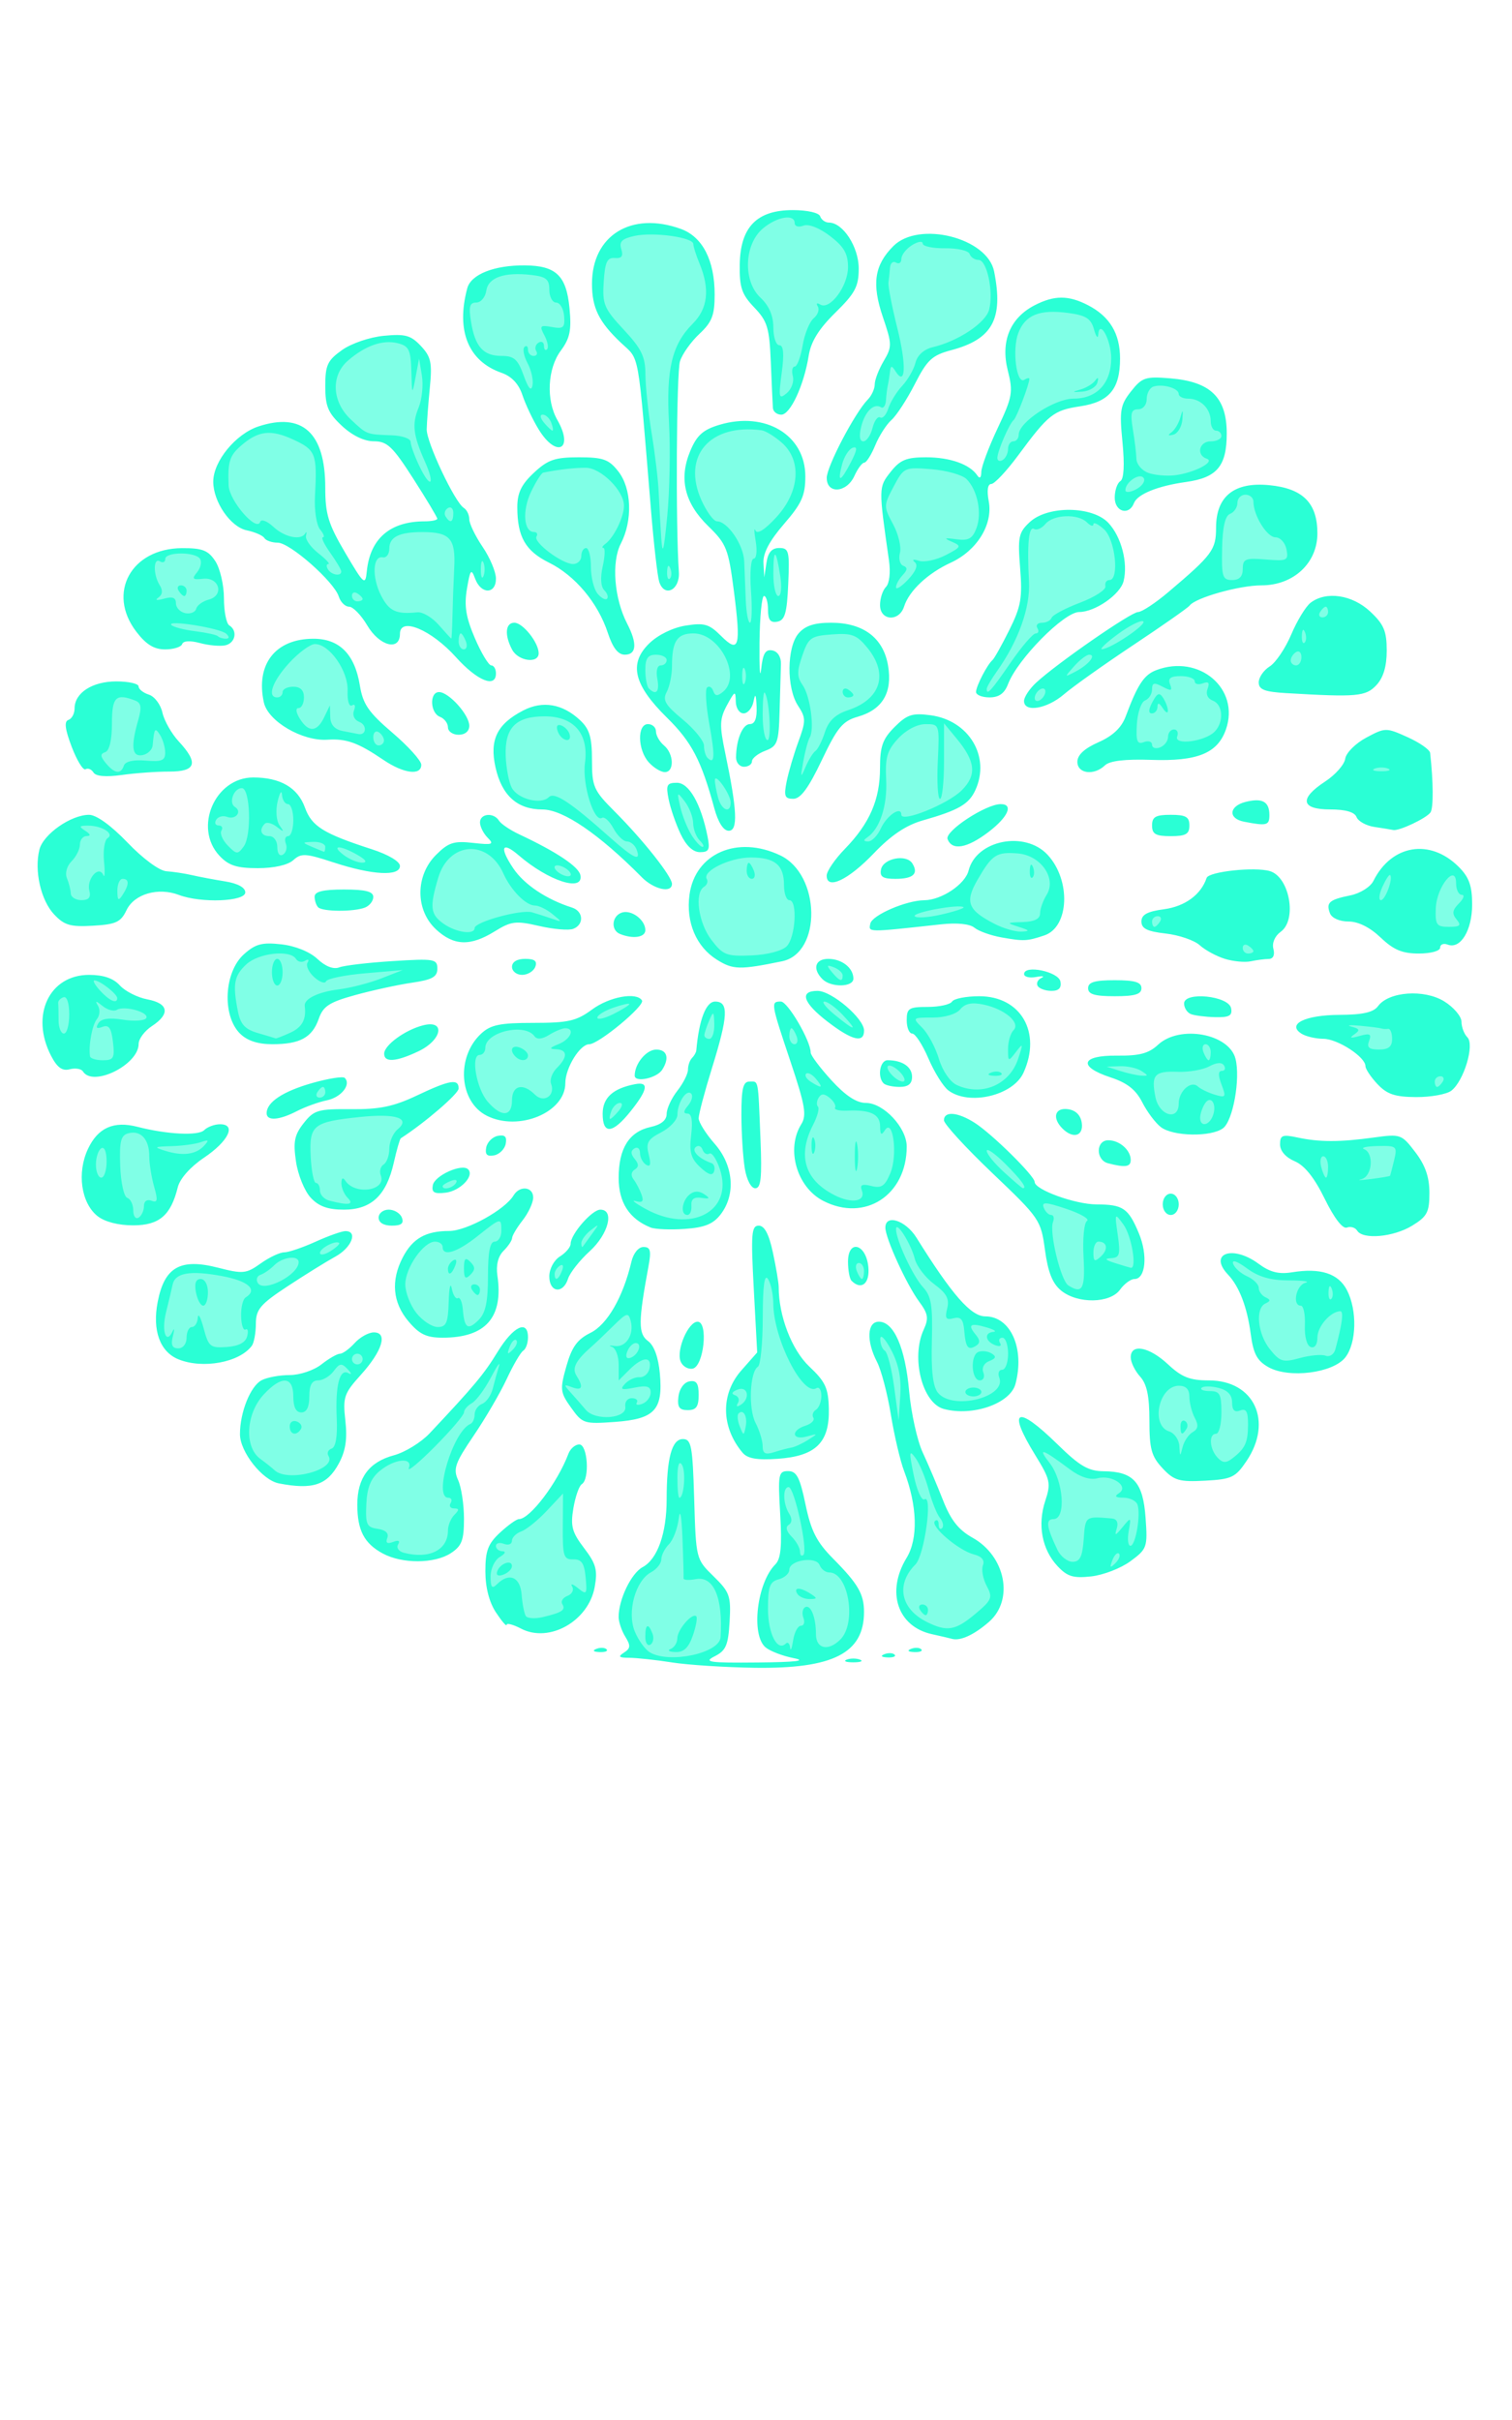 <?xml version="1.0" encoding="UTF-8" standalone="no"?>
<!-- Created with Inkscape (http://www.inkscape.org/) -->

<svg
   xmlns:dc="http://purl.org/dc/elements/1.1/"
   xmlns:cc="http://creativecommons.org/ns#"
   xmlns:rdf="http://www.w3.org/1999/02/22-rdf-syntax-ns#"
   xmlns:svg="http://www.w3.org/2000/svg"
   xmlns="http://www.w3.org/2000/svg"
   xmlns:sodipodi="http://sodipodi.sourceforge.net/DTD/sodipodi-0.dtd"
   xmlns:inkscape="http://www.inkscape.org/namespaces/inkscape"
   width="75mm"
   height="120mm"
   viewBox="0 0 75 120"
   version="1.1"
   id="svg8"
   inkscape:version="0.92.4 (5da689c313, 2019-01-14)"
   sodipodi:docname="kikublancs3.svg">
  <defs
     id="defs2" />
  <sodipodi:namedview
     id="base"
     pagecolor="#ffffff"
     bordercolor="#666666"
     borderopacity="1.0"
     inkscape:pageopacity="0.0"
     inkscape:pageshadow="2"
     inkscape:zoom="1.4"
     inkscape:cx="30.539657"
     inkscape:cy="359.19365"
     inkscape:document-units="mm"
     inkscape:current-layer="layer1"
     showgrid="false"
     units="mm"
     inkscape:window-width="1920"
     inkscape:window-height="1017"
     inkscape:window-x="-8"
     inkscape:window-y="-8"
     inkscape:window-maximized="1" />
  <g
     inkscape:label="Calque 1"
     inkscape:groupmode="layer"
     id="layer1"
     transform="translate(0,-177)">
    <g
       id="g6126"
       transform="translate(-0.563,-0.416)">
      <path
         style="fill:#2affd5;stroke-width:0.265"
         d="m 33.896,259.851 c -0.8,-0.125 -1.753,-0.228 -2.117,-0.23 -0.522,-0.002 -0.578,-0.056 -0.265,-0.257 0.327,-0.209 0.339,-0.348 0.066,-0.788 -0.182,-0.294 -0.331,-0.735 -0.331,-0.981 0,-0.867 0.627,-2.168 1.191,-2.47 0.736,-0.394 1.191,-1.677 1.191,-3.359 0,-2.042 0.255,-2.991 0.804,-2.991 0.421,0 0.483,0.327 0.562,2.977 0.089,2.972 0.09,2.978 0.963,3.83 0.8,0.782 0.867,0.971 0.794,2.243 -0.068,1.175 -0.182,1.44 -0.742,1.722 -0.571,0.287 -0.28,0.33 2.117,0.307 1.922,-0.018 2.477,-0.085 1.8,-0.217 -0.538,-0.105 -1.163,-0.344 -1.389,-0.531 -0.737,-0.612 -0.433,-3.203 0.484,-4.119 0.271,-0.271 0.332,-0.905 0.239,-2.494 -0.116,-1.98 -0.089,-2.13 0.393,-2.13 0.422,0 0.582,0.306 0.863,1.654 0.276,1.321 0.553,1.863 1.375,2.693 1.232,1.244 1.527,1.752 1.527,2.635 0,2.046 -1.528,2.826 -5.427,2.771 -1.454,-0.021 -3.298,-0.14 -4.098,-0.264 z m 8.665,-0.138 c 0.182,-0.073 0.48,-0.073 0.661,0 0.182,0.073 0.033,0.133 -0.331,0.133 -0.364,0 -0.513,-0.06 -0.331,-0.133 z m 1.869,-0.27 c 0.191,-0.076 0.419,-0.067 0.507,0.021 0.088,0.088 -0.068,0.15 -0.347,0.139 -0.308,-0.013 -0.371,-0.075 -0.16,-0.16 z m -14.287,-0.265 c 0.191,-0.076 0.419,-0.067 0.507,0.021 0.088,0.088 -0.068,0.15 -0.347,0.139 -0.308,-0.013 -0.371,-0.075 -0.16,-0.16 z m 15.61,0 c 0.191,-0.076 0.419,-0.067 0.507,0.021 0.088,0.088 -0.068,0.15 -0.347,0.139 -0.308,-0.013 -0.371,-0.075 -0.16,-0.16 z m 2.034,-0.496 c -0.146,-0.039 -0.595,-0.144 -0.999,-0.233 -1.709,-0.377 -2.28,-2.102 -1.254,-3.785 0.579,-0.949 0.532,-2.581 -0.124,-4.301 -0.194,-0.509 -0.49,-1.771 -0.658,-2.803 -0.168,-1.032 -0.477,-2.207 -0.686,-2.61 -0.539,-1.039 -0.495,-1.995 0.092,-1.995 0.745,0 1.306,1.286 1.501,3.44 0.099,1.091 0.402,2.461 0.673,3.043 0.271,0.582 0.727,1.654 1.012,2.381 0.38,0.971 0.768,1.462 1.458,1.846 1.643,0.915 2.068,3.085 0.817,4.175 -0.739,0.643 -1.414,0.954 -1.832,0.843 z m -21.375,-0.507 c -0.395,-0.205 -0.718,-0.29 -0.719,-0.189 -9.58e-4,0.101 -0.238,-0.174 -0.527,-0.611 -0.337,-0.508 -0.526,-1.242 -0.527,-2.04 -0.001,-1.02 0.13,-1.368 0.723,-1.918 0.399,-0.37 0.82,-0.672 0.937,-0.672 0.549,0 1.919,-1.807 2.459,-3.241 0.096,-0.255 0.339,-0.463 0.54,-0.463 0.416,0 0.525,1.723 0.124,1.97 -0.133,0.082 -0.321,0.62 -0.418,1.196 -0.149,0.884 -0.067,1.19 0.531,1.974 0.594,0.778 0.679,1.089 0.527,1.929 -0.305,1.691 -2.25,2.792 -3.65,2.066 z m 26.605,-3.103 c -0.77,-0.824 -0.999,-2.044 -0.606,-3.232 0.29,-0.878 0.251,-1.055 -0.501,-2.277 -1.406,-2.285 -0.92,-2.514 1.113,-0.523 1.101,1.078 1.525,1.324 2.291,1.331 1.471,0.013 1.947,0.543 2.073,2.306 0.105,1.463 0.075,1.547 -0.75,2.155 -0.472,0.348 -1.347,0.686 -1.944,0.753 -0.894,0.099 -1.189,0.009 -1.676,-0.513 z m -33.467,-0.623 c -0.924,-0.501 -1.263,-1.152 -1.263,-2.422 0,-1.332 0.581,-2.115 1.815,-2.448 0.551,-0.148 1.351,-0.64 1.776,-1.093 2.217,-2.358 2.687,-2.921 3.374,-4.044 0.774,-1.264 1.501,-1.607 1.501,-0.709 0,0.282 -0.105,0.579 -0.234,0.658 -0.129,0.08 -0.498,0.712 -0.821,1.405 -0.323,0.693 -1.063,1.961 -1.645,2.817 -0.92,1.355 -1.019,1.64 -0.766,2.195 0.16,0.351 0.291,1.214 0.291,1.918 0,1.069 -0.108,1.351 -0.652,1.707 -0.807,0.528 -2.417,0.536 -3.376,0.015 z m -5.157,-3.477 c -0.819,-0.159 -1.927,-1.562 -1.927,-2.441 0,-1.083 0.517,-2.375 1.069,-2.671 0.266,-0.142 0.892,-0.259 1.392,-0.259 0.507,0 1.205,-0.234 1.58,-0.529 0.37,-0.291 0.784,-0.529 0.921,-0.529 0.136,0 0.463,-0.238 0.727,-0.529 0.263,-0.291 0.692,-0.529 0.952,-0.529 0.707,0 0.424,0.921 -0.647,2.107 -0.834,0.923 -0.896,1.108 -0.766,2.267 0.103,0.914 0.014,1.499 -0.323,2.125 -0.58,1.077 -1.296,1.314 -2.977,0.989 z m 43.836,-0.751 c -0.551,-0.587 -0.652,-0.954 -0.652,-2.365 0,-1.219 -0.125,-1.808 -0.463,-2.182 -0.255,-0.282 -0.463,-0.711 -0.463,-0.954 0,-0.697 0.915,-0.524 1.852,0.352 0.68,0.635 1.084,0.794 2.024,0.794 2.247,0 3.194,2.025 1.869,3.996 -0.549,0.817 -0.737,0.906 -2.06,0.977 -1.282,0.068 -1.533,-0.005 -2.108,-0.617 z m -20.831,-0.768 c -1.072,-1.276 -1.096,-2.908 -0.062,-4.082 l 0.786,-0.891 -0.169,-3.144 c -0.148,-2.753 -0.117,-3.144 0.247,-3.144 0.285,0 0.506,0.42 0.702,1.336 0.158,0.735 0.287,1.503 0.287,1.707 0,1.44 0.648,3.121 1.518,3.943 0.802,0.756 0.947,1.072 0.969,2.104 0.036,1.671 -0.651,2.34 -2.538,2.472 -1.02,0.071 -1.497,-0.012 -1.739,-0.301 z m -8.506,-2.233 c -0.545,-0.765 -0.56,-0.903 -0.235,-2.057 0.271,-0.958 0.54,-1.331 1.197,-1.656 0.834,-0.413 1.617,-1.775 2.03,-3.529 0.099,-0.422 0.35,-0.728 0.598,-0.728 0.349,0 0.393,0.18 0.242,0.992 -0.502,2.705 -0.505,3.314 -0.019,3.67 0.303,0.222 0.515,0.803 0.589,1.613 0.165,1.808 -0.253,2.257 -2.234,2.4 -1.525,0.11 -1.606,0.084 -2.168,-0.706 z m 5.323,-0.549 c 0.045,-0.386 0.274,-0.706 0.541,-0.756 0.353,-0.067 0.463,0.091 0.463,0.669 0,0.586 -0.122,0.756 -0.541,0.756 -0.423,0 -0.524,-0.146 -0.463,-0.669 z m 13.16,0.61 c -1.061,-0.286 -1.632,-2.531 -0.998,-3.922 0.262,-0.574 0.227,-0.792 -0.223,-1.402 -0.625,-0.847 -1.674,-3.143 -1.674,-3.666 0,-0.689 1.005,-0.365 1.542,0.497 1.767,2.834 2.702,3.903 3.416,3.903 1.255,0 1.966,1.596 1.494,3.356 -0.26,0.971 -2.129,1.62 -3.557,1.234 z m 16.104,-2.073 c -0.564,-0.317 -0.746,-0.661 -0.878,-1.657 -0.175,-1.319 -0.567,-2.342 -1.123,-2.929 -0.998,-1.055 0.227,-1.491 1.515,-0.539 0.564,0.417 1.001,0.528 1.652,0.423 1.417,-0.23 2.302,0.056 2.73,0.882 0.519,1.004 0.479,2.626 -0.082,3.34 -0.61,0.776 -2.798,1.052 -3.814,0.48 z m -29.159,-0.292 c -0.217,-0.566 0.385,-1.96 0.846,-1.96 0.542,0 0.308,2.221 -0.245,2.326 -0.236,0.045 -0.507,-0.12 -0.601,-0.365 z m -24.903,-0.094 c -0.922,-0.374 -1.307,-1.437 -1.032,-2.85 0.336,-1.728 1.123,-2.174 2.993,-1.695 1.238,0.317 1.395,0.302 2.113,-0.209 0.426,-0.304 0.952,-0.552 1.168,-0.552 0.216,0 0.912,-0.236 1.547,-0.523 0.634,-0.288 1.302,-0.526 1.484,-0.529 0.643,-0.011 0.32,0.818 -0.491,1.263 -0.452,0.248 -1.524,0.913 -2.381,1.478 -1.346,0.887 -1.56,1.14 -1.563,1.852 -0.002,0.453 -0.092,0.944 -0.198,1.089 -0.609,0.829 -2.428,1.167 -3.639,0.676 z m 11.405,-1.887 c -0.781,-0.928 -0.879,-2.012 -0.285,-3.16 0.488,-0.944 1.14,-1.318 2.3,-1.318 0.869,0 2.769,-1.048 3.201,-1.765 0.306,-0.509 0.98,-0.432 0.973,0.111 -0.003,0.255 -0.239,0.761 -0.523,1.124 -0.285,0.364 -0.52,0.759 -0.523,0.879 -0.003,0.12 -0.195,0.407 -0.427,0.638 -0.27,0.27 -0.378,0.711 -0.302,1.23 0.304,2.069 -0.583,3.074 -2.711,3.074 -0.811,0 -1.156,-0.165 -1.703,-0.814 z m 32.379,-1.521 c -0.43,-0.348 -0.654,-0.909 -0.804,-2.011 -0.203,-1.495 -0.259,-1.577 -2.61,-3.816 -1.321,-1.259 -2.402,-2.438 -2.401,-2.62 0.003,-0.469 0.691,-0.41 1.533,0.131 0.864,0.555 2.967,2.631 2.967,2.929 0,0.381 2.005,1.108 3.065,1.112 1.32,0.005 1.581,0.183 2.103,1.432 0.452,1.081 0.337,2.268 -0.22,2.268 -0.183,0 -0.505,0.238 -0.715,0.529 -0.494,0.685 -2.099,0.71 -2.919,0.046 z m -25.391,-0.705 c 0,-0.373 0.23,-0.803 0.529,-0.99 0.291,-0.182 0.529,-0.464 0.529,-0.628 0,-0.475 1.06,-1.692 1.474,-1.692 0.713,0 0.403,1.215 -0.526,2.06 -0.497,0.452 -0.981,1.067 -1.076,1.365 -0.246,0.774 -0.93,0.689 -0.93,-0.116 z m 14.993,0.218 c -0.097,-0.097 -0.176,-0.522 -0.176,-0.945 0,-1.132 0.897,-0.897 1.009,0.264 0.079,0.819 -0.347,1.167 -0.833,0.681 z m 25.08,-2.487 c -0.096,-0.155 -0.326,-0.224 -0.511,-0.153 -0.208,0.08 -0.628,-0.465 -1.098,-1.425 -0.512,-1.047 -0.998,-1.655 -1.489,-1.863 -0.447,-0.19 -0.728,-0.512 -0.728,-0.836 0,-0.456 0.116,-0.502 0.86,-0.343 1.094,0.235 2.101,0.235 3.8,0.001 1.319,-0.181 1.37,-0.163 2.051,0.729 0.496,0.651 0.698,1.234 0.698,2.018 0,0.961 -0.111,1.171 -0.86,1.628 -0.928,0.566 -2.44,0.701 -2.723,0.244 z m -35.046,-0.155 c -1.06,-0.426 -1.587,-1.242 -1.587,-2.46 0,-1.466 0.519,-2.292 1.588,-2.526 0.52,-0.114 0.793,-0.337 0.793,-0.647 0,-0.26 0.238,-0.775 0.529,-1.145 0.291,-0.37 0.529,-0.842 0.529,-1.05 0,-0.207 0.089,-0.466 0.198,-0.576 0.109,-0.109 0.205,-0.278 0.214,-0.375 0.135,-1.527 0.481,-2.425 0.934,-2.425 0.684,0 0.65,0.701 -0.159,3.307 -0.362,1.164 -0.657,2.28 -0.657,2.479 -2.1e-5,0.199 0.357,0.769 0.794,1.266 0.936,1.066 1.059,2.51 0.297,3.5 -0.37,0.481 -0.792,0.652 -1.78,0.721 -0.712,0.05 -1.474,0.019 -1.692,-0.069 z M 5.405,237.723 c -0.822,-0.651 -1.036,-2.16 -0.474,-3.345 0.495,-1.043 1.273,-1.389 2.445,-1.088 1.474,0.379 3.024,0.457 3.314,0.167 0.161,-0.161 0.516,-0.293 0.789,-0.293 0.825,0 0.42,0.842 -0.801,1.662 -0.674,0.453 -1.192,1.037 -1.297,1.464 -0.344,1.394 -0.917,1.884 -2.208,1.887 -0.732,0.002 -1.413,-0.174 -1.768,-0.455 z m 13.939,0.072 c 0,-0.218 0.225,-0.397 0.501,-0.397 0.275,0 0.569,0.179 0.653,0.397 0.11,0.287 -0.029,0.397 -0.501,0.397 -0.404,0 -0.653,-0.151 -0.653,-0.397 z m 38.894,-0.661 c 0,-0.294 0.176,-0.529 0.397,-0.529 0.22,0 0.397,0.235 0.397,0.529 0,0.294 -0.176,0.529 -0.397,0.529 -0.22,0 -0.397,-0.235 -0.397,-0.529 z m -42.265,-0.331 c -0.304,-0.327 -0.632,-1.133 -0.728,-1.79 -0.145,-0.984 -0.077,-1.32 0.382,-1.904 0.51,-0.648 0.711,-0.707 2.352,-0.692 1.41,0.013 2.108,-0.131 3.259,-0.676 1.641,-0.777 2.075,-0.85 2.075,-0.35 0,0.259 -1.665,1.692 -2.868,2.469 -0.049,0.032 -0.205,0.573 -0.347,1.203 -0.365,1.626 -1.117,2.336 -2.474,2.336 -0.799,0 -1.249,-0.162 -1.651,-0.595 z m 25.424,0.16 c -1.314,-0.677 -1.856,-2.571 -1.087,-3.802 0.276,-0.442 0.19,-0.939 -0.536,-3.105 -0.979,-2.921 -0.988,-2.976 -0.477,-2.976 0.341,0 1.479,1.948 1.479,2.531 0,0.136 0.462,0.753 1.028,1.372 0.7,0.766 1.245,1.124 1.709,1.124 0.879,0 2.026,1.225 2.026,2.163 0,2.411 -2.073,3.759 -4.141,2.693 z m -19.364,-0.78 c 0.093,-0.479 1.448,-1.086 1.75,-0.784 0.326,0.326 -0.392,1.073 -1.115,1.159 -0.57,0.068 -0.705,-0.012 -0.635,-0.375 z m 15.473,-0.835 c -0.09,-0.546 -0.165,-1.736 -0.167,-2.646 -0.002,-1.295 0.083,-1.654 0.394,-1.654 0.469,0 0.428,-0.213 0.552,2.844 0.079,1.929 0.024,2.447 -0.258,2.447 -0.208,0 -0.426,-0.416 -0.522,-0.992 z m 18.02,-0.249 c -0.621,-0.162 -0.61,-1.141 0.013,-1.141 0.557,0 1.111,0.488 1.111,0.979 0,0.346 -0.27,0.385 -1.124,0.162 z m -30.845,-0.783 c 0.051,-0.266 0.311,-0.526 0.577,-0.577 0.35,-0.067 0.458,0.041 0.391,0.391 -0.051,0.266 -0.311,0.526 -0.577,0.577 -0.35,0.067 -0.458,-0.041 -0.391,-0.391 z m 28.583,-0.94 c -0.528,-0.528 -0.376,-1.051 0.278,-0.958 0.383,0.054 0.626,0.297 0.68,0.68 0.093,0.654 -0.43,0.806 -0.958,0.278 z m 4.884,-0.068 c -0.268,-0.203 -0.684,-0.758 -0.926,-1.233 -0.318,-0.625 -0.75,-0.965 -1.564,-1.232 -1.644,-0.539 -1.481,-1.102 0.313,-1.081 1.111,0.013 1.573,-0.109 2.034,-0.539 1.074,-1.001 3.53,-0.555 3.844,0.698 0.249,0.993 -0.126,3.075 -0.621,3.442 -0.593,0.44 -2.471,0.407 -3.08,-0.055 z m -27.691,-0.663 c 0,-0.793 0.506,-1.256 1.605,-1.468 0.706,-0.136 0.641,0.267 -0.216,1.34 -0.897,1.125 -1.389,1.17 -1.389,0.127 z m -5.748,0.096 c -1.375,-0.693 -1.53,-2.906 -0.284,-4.067 0.474,-0.442 0.932,-0.536 2.591,-0.536 1.734,0 2.14,-0.092 2.912,-0.661 0.866,-0.639 2.213,-0.884 2.48,-0.451 0.158,0.255 -2.153,2.171 -2.618,2.171 -0.461,0 -1.185,1.179 -1.185,1.929 0,1.454 -2.313,2.414 -3.896,1.616 z m -10.92,-0.124 c 0,-0.547 0.81,-1.083 2.256,-1.495 0.803,-0.228 1.531,-0.344 1.619,-0.256 0.331,0.331 -0.176,0.966 -0.887,1.111 -0.406,0.083 -1.076,0.325 -1.488,0.537 -0.884,0.456 -1.5,0.498 -1.5,0.103 z m 33.81,-1.136 c -0.249,-0.19 -0.692,-0.9 -0.983,-1.579 -0.291,-0.679 -0.652,-1.234 -0.803,-1.234 -0.151,0 -0.274,-0.298 -0.274,-0.661 0,-0.594 0.107,-0.661 1.043,-0.661 0.573,0 1.116,-0.119 1.206,-0.265 0.09,-0.146 0.698,-0.265 1.351,-0.265 2.064,0 3.102,1.797 2.192,3.795 -0.518,1.137 -2.709,1.648 -3.732,0.871 z m 21.29,-0.307 c -0.327,-0.35 -0.595,-0.75 -0.595,-0.891 0,-0.457 -1.377,-1.351 -2.086,-1.356 -0.381,-0.002 -0.87,-0.116 -1.087,-0.254 -0.744,-0.47 0.176,-0.926 1.884,-0.933 1.16,-0.005 1.688,-0.125 1.913,-0.433 0.53,-0.724 2.285,-0.852 3.279,-0.238 0.473,0.292 0.86,0.747 0.86,1.011 0,0.264 0.132,0.612 0.293,0.773 0.368,0.368 -0.175,2.172 -0.798,2.649 -0.232,0.177 -1.017,0.319 -1.744,0.315 -1.049,-0.006 -1.446,-0.139 -1.918,-0.644 z m -24.496,-0.037 c -0.324,-0.324 -0.181,-1.147 0.199,-1.147 0.73,0 1.212,0.327 1.212,0.822 0,0.348 -0.188,0.501 -0.617,0.501 -0.34,0 -0.697,-0.079 -0.794,-0.176 z m -12.347,-0.385 c 0,-0.591 0.578,-1.29 1.068,-1.29 0.541,0 0.666,0.419 0.298,0.998 -0.266,0.42 -1.366,0.655 -1.366,0.292 z m -27.369,-0.207 c -0.081,-0.132 -0.377,-0.18 -0.657,-0.107 -0.37,0.097 -0.622,-0.086 -0.926,-0.673 -1.035,-2.002 -0.09,-4.008 1.888,-4.008 0.714,0 1.206,0.169 1.527,0.524 0.261,0.288 0.875,0.599 1.364,0.691 1.056,0.198 1.146,0.721 0.228,1.323 -0.364,0.238 -0.661,0.637 -0.661,0.886 0,1.036 -2.272,2.158 -2.763,1.363 z m 14.942,-0.885 c 0.011,-0.428 1.052,-1.181 1.942,-1.404 1.117,-0.28 0.929,0.732 -0.239,1.289 -1.11,0.529 -1.714,0.57 -1.702,0.115 z m -7.152,-0.992 c -0.897,-0.897 -0.791,-3.048 0.195,-3.932 0.574,-0.515 0.899,-0.601 1.855,-0.494 0.696,0.078 1.411,0.368 1.79,0.724 0.4,0.375 0.798,0.529 1.085,0.419 0.249,-0.096 1.446,-0.236 2.659,-0.312 2.054,-0.129 2.206,-0.103 2.206,0.375 0,0.41 -0.253,0.55 -1.257,0.697 -0.691,0.101 -1.956,0.376 -2.81,0.611 -1.291,0.355 -1.597,0.554 -1.814,1.174 -0.326,0.934 -0.929,1.265 -2.304,1.265 -0.723,0 -1.249,-0.174 -1.605,-0.529 z m 29.152,-0.586 c -1.227,-0.943 -1.421,-1.531 -0.504,-1.531 0.703,0 2.308,1.369 2.308,1.969 0,0.636 -0.593,0.492 -1.804,-0.439 z m 18.01,-0.383 c -0.182,-0.073 -0.331,-0.309 -0.331,-0.523 0,-0.606 2.215,-0.382 2.332,0.236 0.07,0.369 -0.091,0.459 -0.791,0.442 -0.484,-0.011 -1.028,-0.081 -1.21,-0.154 z m -5.093,-1.28 c 0,-0.3 0.323,-0.397 1.323,-0.397 1,0 1.323,0.097 1.323,0.397 0,0.3 -0.323,0.397 -1.323,0.397 -1,0 -1.323,-0.097 -1.323,-0.397 z m -2.5,-0.11 c -0.082,-0.133 1.3e-5,-0.313 0.183,-0.4 0.183,-0.087 0.064,-0.108 -0.263,-0.047 -0.327,0.061 -0.595,-0.005 -0.595,-0.146 0,-0.475 1.709,-0.122 1.803,0.372 0.06,0.317 -0.081,0.463 -0.445,0.463 -0.293,0 -0.6,-0.109 -0.683,-0.242 z m -10.677,-0.34 c -0.51,-0.51 -0.367,-1.005 0.291,-1.005 0.673,0 1.244,0.449 1.244,0.979 0,0.432 -1.11,0.451 -1.535,0.026 z m -15.399,-0.609 c 0,-0.246 0.249,-0.397 0.653,-0.397 0.472,0 0.611,0.11 0.501,0.397 -0.084,0.218 -0.378,0.397 -0.653,0.397 -0.275,0 -0.501,-0.179 -0.501,-0.397 z m 10.165,-0.354 c -1.028,-0.642 -1.544,-1.86 -1.362,-3.215 0.276,-2.059 2.379,-2.973 4.506,-1.958 2.001,0.954 2.065,4.844 0.087,5.25 -2.096,0.431 -2.432,0.423 -3.231,-0.077 z m 25.194,-0.044 c -0.416,-0.128 -0.977,-0.432 -1.246,-0.676 -0.269,-0.244 -1.031,-0.504 -1.691,-0.579 -0.913,-0.103 -1.201,-0.246 -1.201,-0.595 0,-0.341 0.29,-0.499 1.122,-0.61 1.041,-0.14 1.837,-0.725 2.113,-1.553 0.105,-0.315 2.398,-0.56 3.141,-0.336 0.974,0.294 1.354,2.415 0.537,3.004 -0.295,0.213 -0.443,0.557 -0.366,0.852 0.08,0.304 -0.01,0.496 -0.232,0.499 -0.199,0.002 -0.6,0.054 -0.891,0.116 -0.291,0.062 -0.869,0.007 -1.285,-0.121 z m 7.726,-1.057 c -0.53,-0.506 -1.107,-0.794 -1.593,-0.794 -0.443,0 -0.828,-0.171 -0.919,-0.408 -0.203,-0.53 -0.039,-0.674 1.017,-0.889 0.485,-0.099 0.99,-0.417 1.14,-0.718 0.898,-1.801 2.81,-2.115 4.231,-0.694 0.515,0.515 0.665,0.936 0.665,1.865 0,1.287 -0.579,2.234 -1.215,1.989 -0.205,-0.079 -0.372,-0.011 -0.372,0.15 0,0.165 -0.462,0.293 -1.061,0.293 -0.818,0 -1.251,-0.182 -1.891,-0.794 z m -46.858,-0.408 c -1.026,-0.952 -1.026,-2.658 -9.3e-5,-3.685 0.619,-0.619 0.887,-0.707 1.837,-0.599 0.969,0.109 1.063,0.076 0.73,-0.256 -0.21,-0.21 -0.382,-0.552 -0.382,-0.76 0,-0.445 0.682,-0.508 0.943,-0.086 0.099,0.16 0.553,0.466 1.008,0.68 1.847,0.866 2.948,1.601 3.03,2.023 0.164,0.853 -1.576,0.293 -3.061,-0.985 -0.84,-0.723 -0.972,-0.4 -0.265,0.65 0.541,0.803 1.646,1.54 2.91,1.941 0.57,0.181 0.608,0.845 0.06,1.055 -0.222,0.085 -0.983,0.021 -1.692,-0.143 -1.158,-0.267 -1.382,-0.24 -2.208,0.271 -1.208,0.747 -2.024,0.717 -2.91,-0.104 z m 28.062,0.404 c -0.538,-0.095 -1.146,-0.312 -1.35,-0.482 -0.23,-0.191 -0.866,-0.255 -1.668,-0.167 -3.695,0.404 -3.587,0.405 -3.497,-0.037 0.085,-0.419 1.777,-1.151 2.678,-1.159 0.853,-0.007 2.026,-0.792 2.196,-1.47 0.38,-1.515 2.795,-1.996 3.921,-0.781 1.166,1.258 1.072,3.581 -0.162,3.995 -0.86,0.289 -1.018,0.296 -2.118,0.101 z m -18.932,-0.172 c -0.459,-0.185 -0.414,-0.868 0.07,-1.053 0.47,-0.18 1.187,0.341 1.187,0.864 0,0.359 -0.609,0.451 -1.257,0.189 z M 3.251,222.764 c -0.663,-0.705 -0.996,-2.171 -0.733,-3.219 0.191,-0.763 1.563,-1.723 2.463,-1.725 0.361,-5.3e-4 1.093,0.528 1.909,1.379 0.765,0.798 1.578,1.397 1.928,1.42 0.333,0.022 0.903,0.108 1.266,0.192 0.364,0.084 1.108,0.224 1.654,0.312 0.619,0.1 0.992,0.304 0.992,0.544 0,0.457 -2.198,0.542 -3.29,0.127 -1.033,-0.393 -2.217,-0.05 -2.601,0.754 -0.283,0.594 -0.524,0.706 -1.661,0.772 -1.119,0.066 -1.424,-0.022 -1.926,-0.557 z m 13.094,-0.358 c -0.097,-0.097 -0.176,-0.335 -0.176,-0.529 0,-0.251 0.419,-0.353 1.455,-0.353 1.067,0 1.455,0.098 1.455,0.369 0,0.203 -0.188,0.441 -0.419,0.529 -0.561,0.215 -2.095,0.205 -2.316,-0.016 z m 16.051,-1.493 c -2.122,-2.143 -3.903,-3.357 -4.925,-3.357 -1.245,0 -2.015,-0.689 -2.328,-2.084 -0.308,-1.37 0.073,-2.154 1.376,-2.827 0.963,-0.498 1.947,-0.33 2.813,0.479 0.475,0.443 0.595,0.844 0.595,1.98 0,1.323 0.08,1.505 1.124,2.55 1.41,1.412 2.844,3.222 2.844,3.591 0,0.476 -0.896,0.278 -1.5,-0.331 z m 9.172,-0.078 c 0,-0.217 0.407,-0.814 0.905,-1.326 1.229,-1.265 1.741,-2.444 1.741,-4.007 0,-1.078 0.13,-1.443 0.724,-2.037 0.619,-0.619 0.879,-0.703 1.786,-0.582 1.901,0.255 2.978,2.049 2.223,3.705 -0.323,0.709 -0.829,1.002 -2.617,1.512 -0.825,0.235 -1.569,0.735 -2.422,1.628 -1.267,1.326 -2.34,1.833 -2.34,1.107 z m 2.695,-0.302 c 0.106,-0.558 1.26,-0.78 1.557,-0.3 0.317,0.513 0.04,0.763 -0.848,0.763 -0.617,0 -0.778,-0.105 -0.709,-0.463 z m -27.147,-0.349 c -1.398,-0.459 -1.612,-0.471 -2.005,-0.116 -0.268,0.243 -0.956,0.398 -1.762,0.398 -1.04,0 -1.445,-0.131 -1.897,-0.612 -1.305,-1.389 -0.23,-3.886 1.672,-3.886 1.342,0 2.207,0.503 2.564,1.491 0.337,0.932 0.91,1.289 3.325,2.071 0.812,0.263 1.389,0.606 1.389,0.825 0,0.528 -1.372,0.457 -3.285,-0.172 z M 34.321,218.767 c -0.236,-0.498 -0.503,-1.272 -0.592,-1.72 -0.142,-0.71 -0.089,-0.815 0.413,-0.815 0.599,0 1.194,1.044 1.517,2.66 0.131,0.656 0.072,0.78 -0.376,0.78 -0.346,0 -0.683,-0.317 -0.962,-0.905 z m 13.244,0.258 c -0.15,-0.391 1.893,-1.735 2.637,-1.735 0.651,0 0.365,0.645 -0.615,1.389 -1.059,0.804 -1.798,0.93 -2.022,0.346 z m 10.144,-0.676 c 0,-0.428 0.176,-0.529 0.926,-0.529 0.75,0 0.926,0.101 0.926,0.529 0,0.428 -0.176,0.529 -0.926,0.529 -0.75,0 -0.926,-0.101 -0.926,-0.529 z m -21.716,-0.86 c -0.645,-2.37 -1.122,-3.282 -2.347,-4.487 -1.653,-1.626 -1.905,-2.681 -0.879,-3.681 0.433,-0.422 1.171,-0.783 1.806,-0.884 0.926,-0.148 1.167,-0.078 1.755,0.51 0.899,0.899 0.997,0.554 0.636,-2.24 -0.268,-2.073 -0.367,-2.323 -1.262,-3.194 -1.187,-1.154 -1.476,-2.361 -0.897,-3.741 0.325,-0.774 0.63,-1.047 1.445,-1.291 2.279,-0.683 4.26,0.506 4.26,2.557 0,0.948 -0.177,1.343 -1.058,2.361 -0.723,0.836 -1.046,1.448 -1.019,1.934 l 0.04,0.712 0.11,-0.728 c 0.077,-0.512 0.266,-0.728 0.634,-0.728 0.478,0 0.517,0.156 0.445,1.783 -0.064,1.451 -0.165,1.8 -0.541,1.871 -0.344,0.066 -0.463,-0.087 -0.463,-0.593 0,-0.374 -0.089,-0.681 -0.198,-0.681 -0.109,0 -0.209,1.042 -0.223,2.315 -0.013,1.273 0.024,1.861 0.083,1.307 0.082,-0.773 0.212,-0.988 0.553,-0.922 0.267,0.051 0.439,0.323 0.427,0.678 -0.01,0.325 -0.04,1.369 -0.066,2.318 -0.043,1.578 -0.104,1.748 -0.709,1.978 -0.364,0.138 -0.661,0.373 -0.661,0.523 0,0.149 -0.179,0.271 -0.397,0.271 -0.218,0 -0.395,-0.208 -0.393,-0.463 0.007,-0.889 0.325,-1.654 0.689,-1.654 0.244,0 0.354,-0.287 0.33,-0.86 -0.026,-0.622 -0.068,-0.695 -0.151,-0.265 -0.063,0.327 -0.285,0.595 -0.493,0.595 -0.213,0 -0.383,-0.26 -0.389,-0.595 -0.01,-0.544 -0.047,-0.527 -0.434,0.186 -0.368,0.679 -0.379,0.991 -0.088,2.381 0.593,2.837 0.639,3.849 0.173,3.849 -0.261,0 -0.525,-0.413 -0.719,-1.124 z m 32.747,0.933 c -0.409,-0.061 -0.808,-0.282 -0.888,-0.49 -0.095,-0.248 -0.544,-0.378 -1.307,-0.378 -1.455,0 -1.55,-0.535 -0.247,-1.387 0.503,-0.329 0.95,-0.836 0.992,-1.127 0.042,-0.292 0.51,-0.761 1.041,-1.045 0.943,-0.505 0.987,-0.506 2.051,-0.026 0.598,0.27 1.102,0.621 1.12,0.781 0.161,1.43 0.169,2.736 0.018,2.951 -0.206,0.293 -1.563,0.933 -1.849,0.872 -0.102,-0.022 -0.52,-0.09 -0.929,-0.151 z m -6.467,-0.26 c -0.804,-0.155 -0.755,-0.774 0.078,-0.983 0.83,-0.208 1.178,-0.014 1.178,0.656 0,0.512 -0.127,0.545 -1.257,0.327 z m -22.689,-1.996 c 0.095,-0.473 0.358,-1.364 0.584,-1.979 0.374,-1.021 0.373,-1.177 -0.02,-1.777 -0.576,-0.879 -0.562,-2.898 0.025,-3.583 0.328,-0.383 0.781,-0.532 1.613,-0.532 1.6,0 2.595,0.749 2.828,2.127 0.226,1.337 -0.275,2.183 -1.5,2.534 -0.755,0.216 -1.015,0.531 -1.791,2.162 -0.656,1.379 -1.047,1.909 -1.41,1.909 -0.426,0 -0.476,-0.131 -0.329,-0.86 z M 5.201,215.723 c -0.1,-0.161 -0.277,-0.234 -0.394,-0.162 -0.117,0.072 -0.425,-0.426 -0.685,-1.106 -0.336,-0.881 -0.384,-1.267 -0.166,-1.34 0.169,-0.056 0.306,-0.312 0.306,-0.568 0,-0.773 0.878,-1.342 2.071,-1.342 0.607,0 1.104,0.111 1.104,0.247 0,0.136 0.23,0.32 0.511,0.409 0.281,0.089 0.583,0.49 0.671,0.89 0.088,0.401 0.453,1.045 0.812,1.432 0.993,1.071 0.859,1.496 -0.472,1.493 -0.618,-0.002 -1.676,0.074 -2.351,0.169 -0.788,0.11 -1.291,0.067 -1.407,-0.122 z m 14.378,-0.628 c -1.259,-0.854 -1.833,-1.061 -2.775,-0.999 -1.251,0.082 -2.948,-0.914 -3.153,-1.85 -0.415,-1.891 0.572,-3.157 2.462,-3.157 1.286,0 2.047,0.766 2.3,2.314 0.152,0.931 0.429,1.333 1.615,2.347 0.788,0.673 1.432,1.388 1.432,1.588 0,0.551 -0.876,0.438 -1.881,-0.243 z m 13.167,0.124 c -0.558,-0.616 -0.585,-1.897 -0.041,-1.897 0.218,0 0.397,0.164 0.397,0.364 0,0.2 0.179,0.513 0.397,0.694 0.493,0.409 0.522,1.323 0.041,1.323 -0.196,0 -0.553,-0.218 -0.794,-0.484 z m 21.258,-0.026 c 0,-0.34 0.349,-0.664 1.045,-0.971 0.713,-0.314 1.142,-0.72 1.35,-1.276 0.596,-1.593 0.909,-2.068 1.52,-2.3 2.128,-0.809 4.159,0.919 3.455,2.938 -0.413,1.184 -1.412,1.592 -3.709,1.512 -1.292,-0.044 -2.058,0.046 -2.291,0.27 -0.543,0.523 -1.37,0.418 -1.37,-0.174 z m -31.221,-1.711 c 0,-0.203 -0.179,-0.437 -0.397,-0.521 -0.49,-0.188 -0.529,-1.227 -0.046,-1.227 0.486,0 1.501,1.129 1.501,1.671 0,0.27 -0.209,0.446 -0.529,0.446 -0.291,0 -0.529,-0.166 -0.529,-0.369 z m 28.575,-1.305 c 0,-0.193 0.268,-0.6 0.595,-0.904 1.026,-0.953 4.713,-3.508 5.062,-3.508 0.183,0 0.861,-0.446 1.505,-0.992 2.175,-1.841 2.363,-2.094 2.363,-3.183 0,-1.564 0.896,-2.283 2.635,-2.116 1.67,0.16 2.392,0.882 2.392,2.389 0,1.477 -1.185,2.579 -2.773,2.579 -1.1,0 -3.279,0.613 -3.566,1.004 -0.079,0.107 -1.334,0.986 -2.789,1.954 -1.455,0.968 -3.003,2.067 -3.44,2.443 -0.843,0.727 -1.984,0.919 -1.984,0.334 z m -2.381,-0.447 c 0,-0.286 0.557,-1.363 0.818,-1.584 0.086,-0.073 0.461,-0.742 0.832,-1.488 0.58,-1.165 0.656,-1.596 0.538,-3.068 -0.124,-1.544 -0.077,-1.768 0.475,-2.283 0.89,-0.829 3.107,-0.807 3.902,0.038 0.644,0.685 0.982,1.982 0.754,2.891 -0.166,0.661 -1.416,1.528 -2.202,1.528 -0.751,0 -3.061,2.342 -3.532,3.581 -0.173,0.456 -0.449,0.653 -0.916,0.653 -0.367,0 -0.668,-0.121 -0.668,-0.268 z m 15.412,0.058 c -1.101,-0.065 -1.389,-0.175 -1.389,-0.534 0,-0.248 0.244,-0.604 0.543,-0.791 0.299,-0.187 0.78,-0.9 1.07,-1.585 0.29,-0.685 0.723,-1.395 0.962,-1.576 0.772,-0.587 2.061,-0.396 2.952,0.437 0.679,0.634 0.822,0.97 0.822,1.934 0,0.787 -0.166,1.345 -0.511,1.715 -0.527,0.566 -0.964,0.605 -4.45,0.399 z m -41.212,-1.788 c -1.227,-1.361 -2.775,-2.007 -2.775,-1.158 0,0.877 -1.013,0.618 -1.623,-0.415 -0.301,-0.509 -0.705,-0.926 -0.899,-0.926 -0.194,0 -0.425,-0.227 -0.513,-0.505 -0.235,-0.74 -2.424,-2.67 -3.029,-2.67 -0.286,0 -0.584,-0.104 -0.662,-0.23 -0.078,-0.127 -0.472,-0.299 -0.876,-0.383 -0.804,-0.167 -1.659,-1.411 -1.659,-2.412 0,-1.01 1.111,-2.366 2.243,-2.74 2.179,-0.718 3.313,0.32 3.313,3.033 0,1.319 0.15,1.806 0.992,3.236 0.93,1.577 0.997,1.635 1.068,0.92 0.161,-1.625 1.154,-2.483 2.874,-2.483 0.342,0 0.622,-0.058 0.622,-0.13 0,-0.071 -0.535,-0.964 -1.189,-1.984 -1.024,-1.597 -1.295,-1.855 -1.956,-1.855 -0.482,0 -1.073,-0.286 -1.589,-0.768 -0.685,-0.64 -0.822,-0.967 -0.822,-1.966 0,-1.041 0.109,-1.276 0.828,-1.788 0.465,-0.331 1.375,-0.642 2.078,-0.709 1.062,-0.102 1.339,-0.026 1.837,0.505 0.505,0.538 0.566,0.828 0.443,2.081 -0.079,0.8 -0.148,1.724 -0.154,2.053 -0.012,0.643 1.395,3.621 1.841,3.897 0.149,0.092 0.271,0.345 0.271,0.562 0,0.217 0.298,0.833 0.661,1.369 0.364,0.535 0.661,1.243 0.661,1.573 0,0.786 -0.741,0.789 -1.032,0.005 -0.194,-0.523 -0.243,-0.463 -0.407,0.503 -0.143,0.845 -0.052,1.409 0.394,2.447 0.319,0.742 0.685,1.349 0.813,1.349 0.128,0 0.232,0.179 0.232,0.397 0,0.746 -0.925,0.37 -1.988,-0.808 z m 2.791,-0.365 c -0.389,-0.726 -0.339,-1.34 0.108,-1.34 0.422,0 1.206,0.984 1.206,1.514 0,0.529 -1.009,0.396 -1.314,-0.174 z m 4.744,-0.84 c -0.492,-1.49 -1.623,-2.839 -2.918,-3.48 -1.169,-0.578 -1.571,-1.283 -1.571,-2.752 0,-0.705 0.202,-1.124 0.822,-1.703 0.694,-0.648 1.041,-0.768 2.23,-0.768 1.206,0 1.487,0.1 1.956,0.697 0.666,0.846 0.722,2.433 0.127,3.584 -0.473,0.915 -0.33,2.724 0.315,3.97 0.508,0.981 0.466,1.538 -0.116,1.538 -0.336,0 -0.598,-0.338 -0.846,-1.087 z m -23.393,-0.062 c -1.461,-1.916 -0.249,-4.124 2.271,-4.136 1.015,-0.005 1.3,0.106 1.654,0.646 0.235,0.359 0.427,1.185 0.427,1.836 0,0.651 0.119,1.258 0.265,1.348 0.427,0.264 0.304,0.879 -0.198,0.989 -0.255,0.056 -0.82,0.005 -1.257,-0.113 -0.489,-0.132 -0.827,-0.113 -0.882,0.05 -0.049,0.146 -0.43,0.265 -0.847,0.265 -0.549,0 -0.945,-0.244 -1.433,-0.885 z m 36.896,-1.311 c 0,-0.335 0.133,-0.741 0.295,-0.903 0.171,-0.171 0.233,-0.72 0.149,-1.31 -0.519,-3.616 -0.519,-3.631 0.079,-4.389 0.474,-0.601 0.782,-0.728 1.763,-0.728 1.187,0 2.171,0.349 2.539,0.9 0.12,0.18 0.196,0.114 0.198,-0.171 0.002,-0.254 0.365,-1.227 0.807,-2.162 0.74,-1.567 0.78,-1.791 0.506,-2.879 -0.362,-1.437 0.116,-2.597 1.328,-3.224 0.978,-0.506 1.682,-0.507 2.652,-0.006 1.082,0.56 1.59,1.406 1.59,2.647 0,1.507 -0.537,2.15 -1.974,2.366 -1.325,0.199 -1.575,0.396 -3.082,2.437 -0.575,0.778 -1.174,1.415 -1.331,1.415 -0.179,0 -0.226,0.322 -0.125,0.86 0.215,1.151 -0.588,2.447 -1.886,3.043 -1.14,0.524 -2.067,1.394 -2.314,2.174 -0.243,0.767 -1.193,0.711 -1.193,-0.071 z m -10.955,-1.165 c -0.084,-0.264 -0.266,-1.849 -0.404,-3.521 -0.672,-8.121 -0.549,-7.432 -1.487,-8.318 -1.1,-1.04 -1.442,-1.734 -1.442,-2.932 0,-2.4 1.955,-3.606 4.407,-2.719 1.078,0.39 1.678,1.555 1.678,3.256 0,1.026 -0.132,1.366 -0.757,1.95 -0.416,0.389 -0.849,0.998 -0.962,1.355 -0.177,0.559 -0.219,8.167 -0.057,10.447 0.064,0.904 -0.721,1.292 -0.977,0.483 z m 22.597,-4.164 c 0,-0.355 0.125,-0.723 0.278,-0.818 0.178,-0.11 0.216,-0.804 0.106,-1.934 -0.154,-1.576 -0.109,-1.842 0.425,-2.519 0.546,-0.692 0.714,-0.747 1.952,-0.645 1.994,0.165 2.795,0.948 2.795,2.731 0,1.621 -0.48,2.193 -2.018,2.408 -1.408,0.196 -2.415,0.605 -2.585,1.049 -0.244,0.637 -0.953,0.433 -0.953,-0.273 z m -14.287,-0.976 c 0,-0.568 1.4,-3.239 2.038,-3.888 0.189,-0.192 0.344,-0.531 0.344,-0.753 0,-0.222 0.2,-0.742 0.445,-1.157 0.419,-0.709 0.417,-0.836 -0.04,-2.179 -0.56,-1.648 -0.423,-2.579 0.52,-3.522 1.266,-1.266 4.663,-0.413 4.997,1.255 0.471,2.356 -0.076,3.363 -2.125,3.907 -0.952,0.253 -1.193,0.477 -1.806,1.677 -0.389,0.762 -0.911,1.564 -1.159,1.783 -0.248,0.218 -0.611,0.784 -0.806,1.257 -0.195,0.473 -0.439,0.86 -0.544,0.86 -0.105,0 -0.326,0.298 -0.491,0.661 -0.383,0.84 -1.371,0.911 -1.371,0.098 z m -14.291,-2.413 c -0.289,-0.473 -0.65,-1.237 -0.803,-1.699 -0.184,-0.556 -0.535,-0.928 -1.038,-1.103 -1.649,-0.575 -2.262,-2.088 -1.697,-4.193 0.185,-0.688 1.334,-1.145 2.854,-1.133 1.547,0.012 2.062,0.504 2.217,2.118 0.105,1.097 0.024,1.495 -0.435,2.115 -0.657,0.889 -0.733,2.442 -0.168,3.431 0.841,1.471 -0.045,1.913 -0.93,0.463 z m 11.622,-1.058 c -0.013,-0.182 -0.059,-1.204 -0.103,-2.27 -0.071,-1.707 -0.169,-2.032 -0.821,-2.713 -0.622,-0.65 -0.738,-0.99 -0.721,-2.125 0.028,-1.862 0.846,-2.703 2.63,-2.703 0.723,0 1.302,0.131 1.361,0.309 0.057,0.17 0.251,0.309 0.432,0.309 0.696,0 1.479,1.206 1.479,2.277 0,0.894 -0.175,1.224 -1.161,2.192 -0.82,0.805 -1.208,1.431 -1.32,2.132 -0.235,1.469 -0.912,2.925 -1.359,2.925 -0.216,0 -0.404,-0.149 -0.416,-0.331 z"
         id="path6130"
         inkscape:connector-curvature="0" />
      <path
         style="fill:#80ffe6;stroke-width:0.265"
         d="m 32.806,259.357 c -0.236,-0.138 -0.575,-0.603 -0.753,-1.035 -0.4,-0.965 0.028,-2.527 0.806,-2.944 0.279,-0.15 0.508,-0.438 0.508,-0.641 0,-0.203 0.17,-0.538 0.377,-0.746 0.207,-0.207 0.427,-0.782 0.487,-1.276 0.064,-0.529 0.14,-0.136 0.183,0.954 0.041,1.019 0.065,1.924 0.055,2.011 -0.01,0.088 0.263,0.105 0.607,0.04 0.89,-0.17 1.355,0.921 1.229,2.884 -0.051,0.788 -2.527,1.32 -3.499,0.752 z m 2.123,-0.835 c 0.16,-0.46 0.237,-0.891 0.171,-0.958 -0.197,-0.197 -0.94,0.665 -0.94,1.092 0,0.217 -0.149,0.454 -0.331,0.527 -0.182,0.073 -0.074,0.143 0.239,0.154 0.41,0.015 0.651,-0.213 0.861,-0.816 z m -2,-0.098 c -0.21,-0.547 -0.357,-0.482 -0.357,0.156 0,0.3 0.114,0.474 0.253,0.388 0.139,-0.086 0.186,-0.331 0.104,-0.545 z m 6.826,0.692 c -0.022,-0.206 -0.118,-0.296 -0.214,-0.201 -0.418,0.418 -0.884,-0.495 -0.884,-1.731 0,-1.093 0.09,-1.339 0.529,-1.454 0.291,-0.076 0.529,-0.289 0.529,-0.474 0,-0.481 1.33,-0.686 1.504,-0.232 0.077,0.2 0.291,0.364 0.476,0.364 0.958,0 1.374,2.504 0.553,3.325 -0.599,0.599 -1.211,0.467 -1.211,-0.261 0,-0.853 -0.267,-1.507 -0.545,-1.335 -0.124,0.077 -0.158,0.314 -0.076,0.528 0.082,0.214 0.025,0.388 -0.126,0.388 -0.151,0 -0.325,0.327 -0.386,0.728 -0.061,0.4 -0.128,0.559 -0.15,0.353 z m 1.019,-2.668 c -0.518,-0.335 -0.868,-0.335 -0.661,0 0.09,0.146 0.365,0.263 0.611,0.261 0.386,-0.003 0.393,-0.04 0.051,-0.261 z m 5.757,1.392 c -1.301,-0.646 -1.541,-1.866 -0.561,-2.846 0.446,-0.446 0.871,-3.492 0.451,-3.232 -0.142,0.088 -0.38,-0.445 -0.534,-1.195 -0.24,-1.174 -0.229,-1.287 0.088,-0.853 0.201,0.275 0.494,0.98 0.651,1.567 0.157,0.587 0.409,1.218 0.561,1.404 0.152,0.185 0.2,0.414 0.106,0.507 -0.093,0.093 -0.17,0.011 -0.17,-0.183 0,-0.194 -0.084,-0.269 -0.187,-0.166 -0.246,0.246 1.18,1.462 1.939,1.653 0.387,0.097 0.542,0.285 0.444,0.54 -0.082,0.215 0.002,0.674 0.187,1.02 0.308,0.575 0.261,0.694 -0.544,1.371 -1.008,0.849 -1.417,0.919 -2.433,0.414 z m 0.064,-0.598 c 0,-0.146 -0.126,-0.265 -0.28,-0.265 -0.154,0 -0.207,0.119 -0.117,0.265 0.09,0.146 0.216,0.265 0.28,0.265 0.064,0 0.117,-0.119 0.117,-0.265 z m -19.953,0.302 c -0.078,-0.126 -0.17,-0.603 -0.205,-1.059 -0.067,-0.877 -0.623,-1.111 -1.221,-0.513 -0.247,0.247 -0.318,0.162 -0.318,-0.384 0,-0.389 0.206,-0.821 0.463,-0.971 0.257,-0.15 0.316,-0.273 0.132,-0.278 -0.182,-0.004 -0.331,-0.123 -0.331,-0.264 0,-0.141 0.179,-0.188 0.397,-0.104 0.218,0.084 0.397,0.017 0.397,-0.149 0,-0.166 0.208,-0.376 0.463,-0.467 0.255,-0.091 0.825,-0.552 1.267,-1.023 l 0.804,-0.857 -0.011,1.64 c -0.01,1.472 0.044,1.639 0.518,1.626 0.413,-0.011 0.548,0.186 0.616,0.896 0.08,0.84 0.051,0.88 -0.382,0.529 -0.257,-0.209 -0.386,-0.244 -0.287,-0.077 0.1,0.167 -0.004,0.374 -0.231,0.461 -0.227,0.087 -0.343,0.27 -0.259,0.406 0.181,0.293 -0.004,0.417 -0.964,0.646 -0.391,0.093 -0.775,0.067 -0.853,-0.059 z m -0.685,-2.469 c 0,-0.348 -0.601,-0.13 -0.733,0.266 -0.064,0.193 0.057,0.252 0.314,0.154 0.23,-0.088 0.419,-0.277 0.419,-0.419 z m 29.783,-0.292 c 0.099,-0.261 0.247,-0.408 0.329,-0.326 0.081,0.082 1.69e-4,0.295 -0.181,0.474 -0.261,0.259 -0.292,0.229 -0.148,-0.148 z m -2.726,-0.518 c -0.547,-1.141 -0.595,-1.521 -0.193,-1.521 0.635,0 0.497,-1.907 -0.202,-2.796 -0.615,-0.782 -0.362,-0.701 0.999,0.319 0.525,0.394 1.009,0.55 1.39,0.451 0.727,-0.19 1.582,0.409 1.058,0.742 -0.242,0.153 -0.175,0.219 0.224,0.222 0.312,0.002 0.624,0.153 0.693,0.335 0.179,0.472 -0.087,2.051 -0.346,2.051 -0.119,0 -0.159,-0.327 -0.087,-0.728 0.126,-0.709 0.118,-0.714 -0.304,-0.198 -0.359,0.438 -0.408,0.45 -0.288,0.066 0.091,-0.291 7.94e-4,-0.475 -0.243,-0.496 -1.327,-0.113 -1.313,-0.124 -1.396,1.025 -0.063,0.87 -0.188,1.124 -0.551,1.124 -0.258,0 -0.598,-0.268 -0.755,-0.595 z m -32.417,0.148 c -0.256,-0.067 -0.386,-0.252 -0.287,-0.411 0.113,-0.184 0.023,-0.23 -0.248,-0.126 -0.291,0.112 -0.383,0.049 -0.288,-0.199 0.089,-0.231 -0.083,-0.394 -0.476,-0.45 -0.545,-0.077 -0.61,-0.217 -0.564,-1.223 0.037,-0.822 0.22,-1.277 0.661,-1.645 0.735,-0.613 1.661,-0.704 1.446,-0.143 -0.081,0.211 0.502,-0.271 1.295,-1.07 0.793,-0.799 1.442,-1.561 1.442,-1.693 0,-0.132 0.176,-0.338 0.391,-0.459 0.215,-0.12 0.639,-0.692 0.943,-1.27 0.303,-0.578 0.484,-0.832 0.401,-0.563 -0.082,0.268 -0.22,0.766 -0.305,1.105 -0.085,0.34 -0.323,0.682 -0.528,0.761 -0.205,0.079 -0.373,0.316 -0.373,0.526 0,0.211 -0.094,0.423 -0.21,0.471 -0.864,0.363 -1.853,3.66 -1.098,3.66 0.154,0 0.207,0.119 0.117,0.265 -0.09,0.146 -0.014,0.265 0.17,0.265 0.259,0 0.263,0.071 0.016,0.318 -0.175,0.175 -0.318,0.523 -0.318,0.775 0,0.969 -0.923,1.435 -2.186,1.106 z m 19.649,-0.056 c 0,-0.18 -0.187,-0.515 -0.416,-0.744 -0.261,-0.261 -0.315,-0.479 -0.146,-0.583 0.171,-0.106 0.18,-0.309 0.024,-0.557 -0.311,-0.492 -0.328,-1.316 -0.026,-1.316 0.284,0 0.968,3.125 0.735,3.358 -0.093,0.093 -0.17,0.022 -0.17,-0.158 z m -6.081,-3.663 c 0.003,-0.632 0.084,-0.866 0.225,-0.644 0.204,0.322 0.102,1.637 -0.127,1.637 -0.056,0 -0.1,-0.446 -0.097,-0.992 z M 14.185,250.322 c -0.146,-0.134 -0.464,-0.388 -0.708,-0.564 -0.807,-0.582 -0.721,-2.234 0.167,-3.192 0.883,-0.953 1.468,-0.915 1.468,0.094 0,0.529 0.132,0.794 0.397,0.794 0.265,0 0.397,-0.265 0.397,-0.794 0,-0.559 0.128,-0.794 0.434,-0.794 0.239,0 0.588,-0.208 0.776,-0.463 0.292,-0.395 0.393,-0.409 0.691,-0.093 0.202,0.214 0.218,0.296 0.037,0.195 -0.435,-0.244 -0.653,0.607 -0.578,2.251 0.041,0.888 -0.05,1.423 -0.253,1.491 -0.174,0.058 -0.244,0.222 -0.155,0.365 0.419,0.678 -2.007,1.325 -2.671,0.712 z m 1.306,-2.047 c 0.081,-0.13 -0.012,-0.298 -0.205,-0.372 -0.193,-0.074 -0.351,0.032 -0.351,0.237 0,0.417 0.332,0.497 0.556,0.135 z m 45.459,1.412 c -0.396,-0.43 -0.438,-1.175 -0.066,-1.175 0.146,0 0.265,-0.476 0.265,-1.058 0,-0.909 -0.081,-1.058 -0.573,-1.058 -0.315,0 -0.499,-0.074 -0.409,-0.164 0.09,-0.09 0.467,-0.088 0.838,0.005 0.453,0.114 0.674,0.35 0.674,0.722 0,0.382 0.122,0.506 0.397,0.4 0.303,-0.116 0.396,0.05 0.393,0.699 -0.004,0.896 -0.141,1.188 -0.79,1.685 -0.304,0.233 -0.474,0.22 -0.728,-0.055 z m -22.557,-0.562 c -7.94e-4,-0.264 -0.159,-0.782 -0.351,-1.15 -0.365,-0.7 -0.288,-2.539 0.117,-2.789 0.129,-0.08 0.237,-1.18 0.239,-2.445 0.003,-1.582 0.084,-2.176 0.261,-1.903 0.141,0.218 0.258,0.763 0.261,1.21 0.009,1.756 1.464,4.62 2.136,4.205 0.137,-0.085 0.249,0.084 0.249,0.375 0,0.291 -0.121,0.604 -0.269,0.695 -0.148,0.091 -0.206,0.268 -0.128,0.393 0.077,0.125 -0.099,0.303 -0.393,0.396 -0.735,0.233 -0.677,0.738 0.062,0.536 0.572,-0.156 0.575,-0.15 0.066,0.17 -0.291,0.183 -0.663,0.355 -0.827,0.381 -0.164,0.026 -0.551,0.128 -0.86,0.227 -0.432,0.137 -0.562,0.067 -0.564,-0.303 z m 20.67,0 c -0.017,-0.318 -0.243,-0.645 -0.504,-0.728 -0.936,-0.297 -0.517,-2.267 0.482,-2.267 0.349,0 0.52,0.18 0.52,0.547 0,0.301 0.12,0.77 0.266,1.044 0.196,0.367 0.169,0.554 -0.103,0.71 -0.203,0.117 -0.428,0.451 -0.5,0.742 -0.122,0.492 -0.133,0.489 -0.162,-0.048 z m 0.355,-0.859 c 0.084,-0.135 0.051,-0.309 -0.073,-0.385 -0.124,-0.076 -0.225,0.034 -0.225,0.246 0,0.446 0.083,0.485 0.297,0.139 z m -22.162,-0.122 c -0.108,-0.275 -0.135,-0.563 -0.058,-0.639 0.241,-0.241 0.454,0.154 0.353,0.657 -0.093,0.46 -0.107,0.46 -0.294,-0.017 z m -7.634,-0.816 c -0.195,-0.232 -0.534,-0.619 -0.752,-0.86 -0.356,-0.394 -0.35,-0.421 0.066,-0.264 0.507,0.192 0.582,-0.003 0.221,-0.575 -0.233,-0.367 -0.034,-0.753 0.738,-1.429 0.2,-0.175 0.692,-0.644 1.095,-1.042 0.661,-0.654 0.744,-0.676 0.859,-0.236 0.177,0.675 -0.238,1.321 -0.795,1.238 -0.255,-0.038 -0.315,-0.019 -0.133,0.044 0.182,0.062 0.331,0.462 0.331,0.888 v 0.774 l 0.529,-0.529 c 0.653,-0.653 1.129,-0.684 1.001,-0.066 -0.053,0.255 -0.273,0.451 -0.49,0.436 -0.217,-0.015 -0.542,0.132 -0.723,0.325 -0.271,0.29 -0.187,0.324 0.47,0.192 0.608,-0.122 0.799,-0.064 0.799,0.242 0,0.221 -0.185,0.473 -0.411,0.559 -0.226,0.087 -0.35,0.06 -0.276,-0.06 0.074,-0.12 -0.04,-0.217 -0.252,-0.217 -0.213,0 -0.356,0.189 -0.319,0.419 0.096,0.593 -1.484,0.722 -1.959,0.16 z m 15.294,-1.131 c -0.123,-0.91 -0.33,-1.72 -0.462,-1.802 -0.131,-0.081 -0.233,-0.349 -0.227,-0.595 0.006,-0.248 0.249,0.002 0.543,0.56 0.368,0.697 0.506,1.39 0.45,2.249 l -0.081,1.242 z m -7.751,0.792 c 0.096,-0.156 0.031,-0.331 -0.144,-0.389 -0.201,-0.067 -0.153,-0.17 0.131,-0.279 0.516,-0.198 0.64,0.456 0.144,0.762 -0.181,0.112 -0.234,0.073 -0.131,-0.094 z m 9.927,-0.504 c -0.254,-0.308 -0.346,-1.084 -0.306,-2.572 0.047,-1.767 -0.027,-2.224 -0.438,-2.668 -0.502,-0.544 -1.339,-2.344 -1.339,-2.877 0,-0.453 0.741,0.716 0.93,1.467 0.093,0.369 0.527,0.936 0.965,1.26 0.614,0.454 0.761,0.729 0.643,1.201 -0.123,0.492 -0.062,0.588 0.315,0.489 0.355,-0.093 0.483,0.052 0.529,0.599 0.071,0.858 0.188,1.011 0.583,0.767 0.215,-0.133 0.209,-0.286 -0.02,-0.562 -0.411,-0.495 -0.26,-0.59 0.554,-0.35 0.364,0.107 0.513,0.207 0.331,0.221 -0.465,0.037 -0.412,0.468 0.08,0.656 0.235,0.09 0.342,0.046 0.249,-0.104 -0.089,-0.144 -0.036,-0.262 0.119,-0.262 0.154,0 0.28,0.357 0.28,0.794 0,0.437 -0.132,0.794 -0.293,0.794 -0.161,0 -0.226,0.175 -0.143,0.39 0.373,0.971 -2.31,1.64 -3.037,0.757 z m 2.15,-0.045 c 0,-0.121 -0.179,-0.22 -0.397,-0.22 -0.218,0 -0.397,0.099 -0.397,0.22 0,0.121 0.179,0.22 0.397,0.22 0.218,0 0.397,-0.099 0.397,-0.22 z m 0.097,-0.968 c -0.088,-0.23 0.035,-0.466 0.295,-0.566 0.332,-0.127 0.362,-0.224 0.118,-0.375 -0.181,-0.112 -0.475,-0.147 -0.655,-0.078 -0.418,0.161 -0.356,1.413 0.071,1.413 0.177,1.1e-4 0.254,-0.177 0.171,-0.394 z m -31.317,-0.664 c 0,-0.146 0.119,-0.265 0.265,-0.265 0.146,0 0.265,0.119 0.265,0.265 0,0.146 -0.119,0.265 -0.265,0.265 -0.146,0 -0.265,-0.119 -0.265,-0.265 z m 45.535,-0.483 c -0.614,-0.763 -0.74,-2.033 -0.225,-2.273 0.265,-0.123 0.265,-0.185 0,-0.309 -0.182,-0.085 -0.331,-0.295 -0.331,-0.466 0,-0.172 -0.26,-0.43 -0.578,-0.573 -0.318,-0.144 -0.63,-0.424 -0.694,-0.624 -0.07,-0.219 0.202,-0.128 0.689,0.232 0.573,0.424 1.174,0.596 2.083,0.596 0.703,5.3e-4 1.07,0.053 0.815,0.118 -0.466,0.118 -0.668,1.136 -0.225,1.136 0.131,0 0.22,0.436 0.198,0.969 -0.023,0.57 0.097,1.015 0.291,1.08 0.199,0.067 0.331,-0.123 0.331,-0.477 0,-0.54 0.643,-1.279 1.13,-1.3 0.183,-0.008 0.103,0.617 -0.242,1.896 -0.067,0.247 -0.283,0.387 -0.481,0.312 -0.198,-0.076 -0.775,-0.023 -1.283,0.117 -0.831,0.23 -0.979,0.186 -1.479,-0.435 z m -31.88,0.108 c 0.088,-0.23 0.277,-0.419 0.419,-0.419 0.348,0 0.13,0.601 -0.266,0.733 -0.193,0.064 -0.252,-0.057 -0.154,-0.314 z m -5.832,-0.232 c 0.099,-0.261 0.247,-0.408 0.329,-0.326 0.081,0.082 1.68e-4,0.295 -0.181,0.474 -0.261,0.259 -0.292,0.229 -0.148,-0.148 z M 9.137,243.682 c 0.081,-0.327 0.079,-0.446 -0.005,-0.263 -0.323,0.703 -0.569,0.019 -0.334,-0.926 0.136,-0.546 0.283,-1.164 0.326,-1.372 0.122,-0.589 0.861,-0.721 2.429,-0.433 1.329,0.244 1.818,0.679 1.194,1.065 -0.136,0.084 -0.237,0.504 -0.225,0.933 0.012,0.429 0.112,0.724 0.222,0.656 0.11,-0.068 0.145,0.085 0.078,0.34 -0.08,0.306 -0.422,0.485 -1.008,0.527 -0.819,0.059 -0.906,-0.011 -1.149,-0.926 -0.145,-0.544 -0.275,-0.782 -0.29,-0.527 -0.015,0.255 -0.146,0.463 -0.292,0.463 -0.146,0 -0.265,0.238 -0.265,0.529 0,0.304 -0.176,0.529 -0.415,0.529 -0.297,0 -0.373,-0.168 -0.267,-0.595 z m 1.74,-2.183 c 0,-0.382 -0.152,-0.661 -0.36,-0.661 -0.242,0 -0.319,0.218 -0.234,0.661 0.07,0.364 0.232,0.661 0.36,0.661 0.129,0 0.234,-0.298 0.234,-0.661 z m 10.338,1.023 c -0.302,-0.383 -0.548,-1.022 -0.548,-1.42 0,-0.818 0.905,-2.117 1.474,-2.117 0.208,0 0.378,0.119 0.378,0.265 0,0.49 0.714,0.27 1.72,-0.529 1.184,-0.941 1.191,-0.942 1.191,-0.265 0,0.291 -0.149,0.529 -0.331,0.529 -0.23,-1e-5 -0.331,0.518 -0.331,1.71 0,1.267 -0.118,1.829 -0.457,2.167 -0.538,0.539 -0.712,0.427 -0.789,-0.506 -0.031,-0.378 -0.142,-0.635 -0.246,-0.57 -0.104,0.064 -0.241,-0.153 -0.305,-0.482 -0.063,-0.33 -0.131,-0.034 -0.151,0.658 -0.03,1.052 -0.119,1.257 -0.546,1.257 -0.28,0 -0.757,-0.314 -1.058,-0.697 z m 3.156,-1.155 c 0,-0.146 -0.126,-0.265 -0.28,-0.265 -0.154,0 -0.207,0.119 -0.117,0.265 0.09,0.146 0.216,0.265 0.28,0.265 0.064,0 0.117,-0.119 0.117,-0.265 z m -0.476,-1.376 c -0.247,-0.247 -0.318,-0.176 -0.318,0.318 0,0.494 0.071,0.564 0.318,0.318 0.247,-0.247 0.247,-0.388 0,-0.635 z m -0.746,0.171 c 0.09,-0.235 0.046,-0.342 -0.104,-0.249 -0.144,0.089 -0.262,0.274 -0.262,0.411 0,0.381 0.19,0.297 0.366,-0.162 z m 43.312,1.315 c 0.013,-0.308 0.075,-0.371 0.16,-0.16 0.076,0.191 0.067,0.419 -0.021,0.507 -0.088,0.088 -0.15,-0.068 -0.139,-0.347 z m -53.108,-0.437 c -0.103,-0.167 -0.045,-0.351 0.129,-0.409 0.174,-0.058 0.484,-0.273 0.689,-0.479 0.408,-0.408 1.205,-0.507 1.205,-0.15 0,0.633 -1.725,1.518 -2.023,1.037 z m 40.203,0.117 c -0.375,-0.238 -0.956,-2.637 -0.761,-3.143 0.074,-0.194 0.033,-0.352 -0.093,-0.352 -0.125,0 -0.291,-0.164 -0.368,-0.364 -0.113,-0.295 0.104,-0.282 1.136,0.066 0.702,0.237 1.157,0.504 1.012,0.594 -0.146,0.09 -0.223,0.888 -0.172,1.786 0.089,1.587 -0.055,1.857 -0.754,1.413 z m -25.481,-0.569 c 0,-0.137 0.118,-0.322 0.262,-0.411 0.15,-0.093 0.194,0.013 0.104,0.249 -0.176,0.458 -0.366,0.542 -0.366,0.162 z m 14.986,-0.148 c -0.084,-0.218 -0.037,-0.397 0.104,-0.397 0.141,0 0.256,0.179 0.256,0.397 0,0.218 -0.047,0.397 -0.104,0.397 -0.057,0 -0.173,-0.179 -0.256,-0.397 z m 12.796,-0.397 c -0.482,-0.154 -0.529,-0.219 -0.175,-0.238 0.419,-0.023 0.464,-0.183 0.325,-1.151 -0.159,-1.107 -0.154,-1.115 0.284,-0.513 0.403,0.553 0.681,2.204 0.36,2.14 -0.073,-0.015 -0.43,-0.122 -0.794,-0.238 z m -1.058,-0.519 c 0,-0.297 0.112,-0.54 0.249,-0.54 0.438,0 0.501,0.386 0.12,0.738 -0.307,0.283 -0.369,0.25 -0.369,-0.198 z m -38.365,0.02 c 0,-0.238 0.795,-0.647 0.952,-0.49 0.045,0.045 -0.15,0.228 -0.435,0.405 -0.284,0.178 -0.517,0.216 -0.517,0.084 z m 12.965,-0.483 c 0,-0.152 0.208,-0.44 0.463,-0.639 0.428,-0.336 0.434,-0.323 0.075,0.166 -0.213,0.291 -0.422,0.579 -0.463,0.639 -0.041,0.061 -0.075,-0.014 -0.075,-0.166 z M 7.173,237.436 c 0,-0.287 -0.134,-0.567 -0.298,-0.622 -0.165,-0.055 -0.321,-0.765 -0.35,-1.591 -0.043,-1.222 0.031,-1.513 0.408,-1.612 0.613,-0.16 1.034,0.3 1.034,1.13 0,0.372 0.109,1.055 0.241,1.517 0.195,0.681 0.17,0.814 -0.132,0.698 -0.222,-0.085 -0.373,0.022 -0.373,0.266 0,0.225 -0.119,0.483 -0.265,0.573 -0.146,0.09 -0.265,-0.072 -0.265,-0.359 z m 25.4,-0.08 c -0.509,-0.283 -0.724,-0.455 -0.476,-0.382 0.334,0.099 0.408,0.017 0.29,-0.317 -0.088,-0.247 -0.266,-0.588 -0.396,-0.757 -0.144,-0.187 -0.123,-0.377 0.054,-0.487 0.211,-0.13 0.211,-0.275 0,-0.529 -0.201,-0.242 -0.205,-0.403 -0.013,-0.521 0.153,-0.094 0.277,0.007 0.277,0.225 0,0.218 0.136,0.481 0.303,0.584 0.213,0.132 0.251,-0.019 0.129,-0.505 -0.147,-0.585 -0.05,-0.757 0.623,-1.105 0.438,-0.227 0.799,-0.617 0.801,-0.868 0.005,-0.602 0.447,-1.284 0.681,-1.05 0.101,0.101 0.034,0.366 -0.15,0.588 -0.241,0.29 -0.248,0.403 -0.028,0.403 0.203,0 0.264,0.359 0.179,1.061 -0.103,0.852 -0.014,1.167 0.449,1.599 0.403,0.376 0.61,0.439 0.687,0.209 0.06,-0.181 0.003,-0.367 -0.128,-0.413 -0.615,-0.216 -0.995,-0.596 -0.79,-0.788 0.125,-0.117 0.28,-0.063 0.346,0.12 0.065,0.183 0.218,0.271 0.339,0.196 0.121,-0.075 0.357,0.276 0.523,0.779 0.688,2.084 -1.443,3.211 -3.699,1.957 z m 2.286,-0.156 c -0.025,-0.321 0.125,-0.439 0.492,-0.386 0.425,0.062 0.453,0.026 0.141,-0.183 -0.258,-0.173 -0.502,-0.166 -0.728,0.021 -0.387,0.321 -0.458,1.011 -0.104,1.011 0.129,0 0.219,-0.208 0.198,-0.463 z m -17.962,-0.249 c -0.255,-0.067 -0.463,-0.291 -0.463,-0.498 0,-0.208 -0.089,-0.378 -0.198,-0.379 -0.109,-0.001 -0.227,-0.593 -0.262,-1.315 -0.075,-1.558 0.116,-1.711 2.445,-1.955 1.786,-0.187 2.534,0.06 1.865,0.615 -0.225,0.187 -0.409,0.616 -0.409,0.953 0,0.337 -0.127,0.692 -0.283,0.788 -0.155,0.096 -0.219,0.339 -0.142,0.541 0.29,0.756 -1.269,0.995 -1.754,0.268 -0.125,-0.187 -0.196,-0.144 -0.198,0.119 -0.002,0.226 0.139,0.553 0.313,0.728 0.34,0.34 0.04,0.384 -0.913,0.135 z m 25.059,-0.272 c -1.481,-0.748 -1.849,-1.964 -1.058,-3.493 0.212,-0.411 0.32,-0.814 0.238,-0.895 -0.082,-0.082 -0.066,-0.281 0.034,-0.443 0.133,-0.215 0.282,-0.212 0.553,0.012 0.204,0.169 0.321,0.387 0.261,0.484 -0.06,0.097 0.209,0.162 0.598,0.145 1.155,-0.051 1.633,0.175 1.637,0.774 0.003,0.426 0.061,0.475 0.236,0.199 0.405,-0.639 0.646,1.225 0.274,2.122 -0.268,0.648 -0.443,0.766 -0.944,0.641 -0.454,-0.114 -0.578,-0.058 -0.474,0.212 0.215,0.56 -0.482,0.685 -1.356,0.244 z m 1.123,-2.522 c -0.063,-0.327 -0.115,-0.059 -0.115,0.595 0,0.655 0.052,0.923 0.115,0.595 0.063,-0.327 0.063,-0.863 0,-1.191 z m -2.128,-0.265 c -0.073,-0.182 -0.133,-0.033 -0.133,0.331 0,0.364 0.06,0.513 0.133,0.331 0.073,-0.182 0.073,-0.48 0,-0.661 z m -18.431,2.343 c 0,-0.057 0.185,-0.175 0.411,-0.262 0.235,-0.09 0.342,-0.046 0.249,0.104 -0.155,0.251 -0.66,0.372 -0.66,0.158 z m 27.847,-0.694 c -0.473,-0.43 -0.86,-0.907 -0.86,-1.059 0,-0.152 0.417,0.14 0.926,0.649 0.797,0.797 1.107,1.229 0.86,1.201 -0.036,-0.004 -0.453,-0.36 -0.926,-0.79 z m 17.727,0.346 c 0.536,-0.132 0.639,-1.285 0.132,-1.489 -0.182,-0.073 0.118,-0.143 0.666,-0.154 0.957,-0.02 0.99,0.008 0.823,0.707 -0.096,0.4 -0.188,0.747 -0.203,0.77 -0.016,0.023 -0.446,0.096 -0.955,0.161 -0.509,0.065 -0.718,0.068 -0.463,0.005 z M 5.321,235.165 c 0,-0.355 0.119,-0.719 0.265,-0.809 0.154,-0.095 0.265,0.174 0.265,0.646 0,0.445 -0.119,0.809 -0.265,0.809 -0.146,0 -0.265,-0.291 -0.265,-0.646 z m 60.778,0.117 c -0.076,-0.291 -0.03,-0.529 0.101,-0.529 0.132,0 0.24,0.238 0.24,0.529 0,0.291 -0.046,0.529 -0.101,0.529 -0.056,0 -0.164,-0.238 -0.24,-0.529 z M 8.761,234.482 c -0.591,-0.184 -0.558,-0.208 0.309,-0.232 0.534,-0.015 1.189,-0.103 1.455,-0.198 0.394,-0.139 0.424,-0.105 0.158,0.182 -0.403,0.434 -1.052,0.518 -1.922,0.248 z m 51.333,-1.647 c 0.002,-0.182 0.106,-0.492 0.232,-0.69 0.294,-0.464 0.619,0.025 0.398,0.6 -0.192,0.499 -0.636,0.563 -0.63,0.09 z M 30.89,232.504 c 0.084,-0.218 0.273,-0.397 0.421,-0.397 0.155,0 0.129,0.168 -0.061,0.397 -0.181,0.218 -0.371,0.397 -0.421,0.397 -0.05,0 -0.023,-0.179 0.061,-0.397 z m -6.14,-0.465 c -0.562,-0.657 -0.845,-2.313 -0.395,-2.313 0.155,0 0.282,-0.158 0.282,-0.352 0,-0.789 1.954,-1.248 2.439,-0.574 0.124,0.172 0.377,0.149 0.724,-0.066 0.294,-0.182 0.654,-0.331 0.802,-0.331 0.499,0 0.272,0.545 -0.327,0.786 -0.456,0.183 -0.487,0.243 -0.132,0.256 0.577,0.021 0.592,0.379 0.04,0.931 -0.232,0.232 -0.361,0.584 -0.285,0.78 0.225,0.586 -0.361,0.979 -0.802,0.538 -0.595,-0.595 -1.136,-0.461 -1.136,0.282 0,0.825 -0.534,0.853 -1.209,0.064 z m 2.003,-2.285 c 0,-0.13 -0.179,-0.305 -0.397,-0.389 -0.403,-0.155 -0.542,0.127 -0.22,0.448 0.253,0.253 0.617,0.218 0.617,-0.06 z m 31.123,2.061 c -0.221,-1.103 -0.048,-1.298 1.111,-1.252 0.542,0.021 1.243,-0.099 1.557,-0.268 0.375,-0.201 0.629,-0.215 0.736,-0.041 0.09,0.146 0.041,0.265 -0.11,0.265 -0.184,0 -0.189,0.221 -0.015,0.679 0.238,0.626 0.211,0.665 -0.337,0.499 -0.328,-0.099 -0.706,-0.283 -0.841,-0.408 -0.335,-0.312 -0.946,0.236 -0.946,0.85 0,0.879 -0.97,0.607 -1.156,-0.324 z m -41.574,-0.237 c 0.09,-0.146 0.216,-0.265 0.28,-0.265 0.064,0 0.117,0.119 0.117,0.265 0,0.146 -0.126,0.265 -0.28,0.265 -0.154,0 -0.207,-0.119 -0.117,-0.265 z m 31.71,-0.365 c -0.324,-0.152 -0.701,-0.707 -0.875,-1.289 -0.168,-0.562 -0.538,-1.253 -0.82,-1.536 -0.509,-0.509 -0.504,-0.514 0.512,-0.514 0.602,0 1.166,-0.169 1.365,-0.409 0.24,-0.29 0.577,-0.358 1.157,-0.235 1.058,0.224 1.853,0.905 1.485,1.273 -0.149,0.149 -0.271,0.567 -0.271,0.93 0,0.637 0.013,0.642 0.393,0.146 0.359,-0.469 0.368,-0.439 0.104,0.352 -0.429,1.286 -1.807,1.866 -3.051,1.283 z m 2.217,-0.589 c -0.088,-0.088 -0.316,-0.097 -0.507,-0.021 -0.211,0.085 -0.148,0.147 0.16,0.16 0.279,0.011 0.435,-0.051 0.347,-0.139 z m -9.446,0.435 c -0.214,-0.135 -0.32,-0.315 -0.236,-0.399 0.084,-0.084 0.304,0.028 0.488,0.25 0.382,0.46 0.309,0.503 -0.252,0.149 z m 30.949,-0.01 c 0,-0.146 0.126,-0.265 0.28,-0.265 0.154,0 0.207,0.119 0.117,0.265 -0.09,0.146 -0.216,0.265 -0.28,0.265 -0.064,0 -0.117,-0.119 -0.117,-0.265 z m -26.988,-0.397 c -0.184,-0.221 -0.212,-0.397 -0.065,-0.397 0.146,0 0.413,0.179 0.594,0.397 0.184,0.221 0.212,0.397 0.065,0.397 -0.146,0 -0.413,-0.179 -0.594,-0.397 z m 11.377,-0.132 -0.661,-0.212 0.661,-0.022 c 0.364,-0.012 0.84,0.093 1.058,0.234 0.353,0.228 0.353,0.254 0,0.234 -0.218,-0.012 -0.695,-0.118 -1.058,-0.234 z M 5.027,229.792 c -0.08,-0.539 0.11,-1.557 0.342,-1.84 0.144,-0.176 0.169,-0.473 0.056,-0.661 -0.16,-0.266 -0.109,-0.263 0.23,0.011 0.24,0.194 0.555,0.28 0.7,0.19 0.373,-0.231 1.638,0.125 1.461,0.411 -0.081,0.13 -0.601,0.164 -1.156,0.076 -0.683,-0.109 -1.077,-0.052 -1.218,0.177 -0.146,0.236 -0.084,0.29 0.205,0.179 0.315,-0.121 0.439,0.057 0.519,0.749 0.094,0.801 0.035,0.907 -0.502,0.907 -0.335,0 -0.622,-0.089 -0.638,-0.198 z M 60.259,229.593 c -0.084,-0.218 -0.037,-0.397 0.104,-0.397 0.141,0 0.256,0.179 0.256,0.397 0,0.218 -0.047,0.397 -0.104,0.397 -0.057,0 -0.173,-0.179 -0.256,-0.397 z m 8.214,-0.56 c 0.133,-0.346 0.043,-0.393 -0.471,-0.247 -0.447,0.127 -0.526,0.105 -0.266,-0.075 0.301,-0.208 0.276,-0.279 -0.132,-0.386 -0.276,-0.072 -0.085,-0.092 0.425,-0.045 0.509,0.047 0.986,0.108 1.058,0.135 0.073,0.027 0.222,0.035 0.331,0.018 0.109,-0.017 0.198,0.207 0.198,0.498 0,0.386 -0.176,0.529 -0.653,0.529 -0.493,0 -0.613,-0.105 -0.489,-0.427 z m -28.756,-0.234 c 0,-0.218 0.047,-0.397 0.104,-0.397 0.057,0 0.173,0.179 0.256,0.397 0.084,0.218 0.037,0.397 -0.104,0.397 -0.141,0 -0.256,-0.179 -0.256,-0.397 z m -26.359,-0.155 c -0.636,-0.184 -0.865,-0.43 -0.992,-1.068 -0.27,-1.352 -0.196,-1.771 0.413,-2.339 0.611,-0.569 2.176,-0.741 2.466,-0.271 0.091,0.148 0.295,0.189 0.453,0.091 0.158,-0.098 0.212,-0.056 0.12,0.093 -0.092,0.149 0.056,0.472 0.329,0.719 0.273,0.247 0.538,0.34 0.589,0.208 0.051,-0.132 0.927,-0.312 1.946,-0.399 l 1.852,-0.159 -1.058,0.414 c -0.582,0.227 -1.535,0.473 -2.117,0.545 -1.027,0.128 -1.727,0.471 -1.68,0.825 0.087,0.656 -0.129,1.055 -0.714,1.321 -0.371,0.169 -0.698,0.296 -0.728,0.283 -0.03,-0.013 -0.426,-0.132 -0.88,-0.264 z m 1.223,-3.02 c 0,-0.364 -0.119,-0.661 -0.265,-0.661 -0.146,0 -0.265,0.298 -0.265,0.661 0,0.364 0.119,0.661 0.265,0.661 0.146,0 0.265,-0.298 0.265,-0.661 z m 20.921,3.109 c 0.01,-0.109 0.121,-0.437 0.246,-0.728 0.201,-0.469 0.23,-0.446 0.246,0.198 0.01,0.4 -0.1,0.728 -0.246,0.728 -0.146,0 -0.256,-0.089 -0.246,-0.198 z M 3.469,228.006 c 0,-0.364 -0.009,-0.748 -0.02,-0.853 -0.011,-0.106 0.108,-0.234 0.265,-0.287 0.168,-0.056 0.284,0.295 0.284,0.853 0,0.521 -0.119,0.948 -0.265,0.948 -0.146,0 -0.265,-0.298 -0.265,-0.661 z M 41.966,227.733 c -0.437,-0.358 -0.666,-0.651 -0.509,-0.652 0.157,-7.9e-4 0.564,0.296 0.906,0.66 0.784,0.834 0.627,0.831 -0.397,-0.008 z m -11.774,0.146 c 0,-0.12 0.357,-0.343 0.794,-0.495 0.437,-0.152 0.794,-0.232 0.794,-0.178 0,0.054 -0.357,0.277 -0.794,0.495 -0.437,0.218 -0.794,0.298 -0.794,0.178 z M 5.519,226.529 c -0.255,-0.279 -0.374,-0.503 -0.265,-0.499 0.277,0.012 1.124,0.675 1.124,0.881 0,0.306 -0.389,0.134 -0.86,-0.382 z m 36.309,-0.91 c -0.28,-0.337 -0.263,-0.376 0.1,-0.236 0.239,0.092 0.434,0.273 0.434,0.403 0,0.34 -0.153,0.292 -0.534,-0.167 z m -5.978,-1.597 c -0.645,-0.846 -0.85,-2.332 -0.363,-2.633 0.148,-0.091 0.208,-0.264 0.135,-0.384 -0.241,-0.391 1.142,-1.069 2.18,-1.069 1.205,0 1.65,0.371 1.65,1.376 0,0.407 0.119,0.741 0.265,0.741 0.416,0 0.309,1.845 -0.132,2.287 -0.229,0.229 -0.968,0.421 -1.75,0.453 -1.235,0.051 -1.408,-0.016 -1.984,-0.771 z m 2.11,-3.424 c -0.084,-0.218 -0.199,-0.397 -0.256,-0.397 -0.057,0 -0.104,0.179 -0.104,0.397 0,0.218 0.115,0.397 0.256,0.397 0.141,0 0.188,-0.179 0.104,-0.397 z m 24.246,3.821 c 0,-0.154 0.119,-0.207 0.265,-0.117 0.146,0.09 0.265,0.216 0.265,0.28 0,0.064 -0.119,0.117 -0.265,0.117 -0.146,0 -0.265,-0.126 -0.265,-0.28 z m -39.629,-1.19 c -0.671,-0.47 -0.714,-0.826 -0.274,-2.295 0.535,-1.787 2.463,-1.913 3.226,-0.21 0.376,0.838 1.12,1.594 1.569,1.594 0.19,0 0.577,0.188 0.86,0.418 0.506,0.413 0.506,0.416 -0.016,0.235 -0.291,-0.101 -0.736,-0.243 -0.989,-0.316 -0.539,-0.155 -2.847,0.477 -2.847,0.779 0,0.351 -0.909,0.229 -1.529,-0.205 z m 27.326,0.002 c -1.336,-0.685 -1.491,-1.084 -0.85,-2.191 0.724,-1.251 0.933,-1.388 1.994,-1.305 1.141,0.09 1.942,1.236 1.433,2.052 -0.18,0.288 -0.327,0.704 -0.327,0.924 0,0.27 -0.28,0.409 -0.86,0.427 -0.815,0.025 -0.825,0.037 -0.198,0.238 0.547,0.175 0.57,0.216 0.132,0.237 -0.291,0.014 -0.886,-0.158 -1.323,-0.382 z m 1.901,-2.815 c -0.084,-0.211 -0.147,-0.148 -0.16,0.16 -0.011,0.279 0.051,0.435 0.139,0.347 0.088,-0.088 0.097,-0.316 0.021,-0.507 z m 5.905,2.695 c 0,-0.146 0.126,-0.265 0.28,-0.265 0.154,0 0.207,0.119 0.117,0.265 -0.09,0.146 -0.216,0.265 -0.28,0.265 -0.064,0 -0.117,-0.119 -0.117,-0.265 z m 14.074,-0.659 c 0.04,-1.072 1.007,-2.257 1.007,-1.234 0,0.314 0.128,0.57 0.283,0.57 0.156,0 0.092,0.191 -0.141,0.425 -0.328,0.328 -0.355,0.509 -0.119,0.794 0.248,0.299 0.177,0.369 -0.38,0.369 -0.614,0 -0.682,-0.097 -0.651,-0.924 z m -25.848,0.394 c -0.117,-0.189 2.247,-0.62 2.424,-0.442 0.049,0.049 -0.45,0.212 -1.108,0.362 -0.658,0.151 -1.25,0.186 -1.316,0.08 z M 4.074,221.722 c -0.007,-0.182 -0.093,-0.524 -0.192,-0.76 -0.103,-0.248 -0.005,-0.603 0.233,-0.841 0.227,-0.227 0.412,-0.599 0.412,-0.828 0,-0.229 0.149,-0.418 0.331,-0.42 0.22,-0.003 0.198,-0.09 -0.066,-0.261 -0.329,-0.212 -0.306,-0.256 0.132,-0.256 0.703,0 1.332,0.402 0.975,0.623 -0.15,0.093 -0.229,0.614 -0.176,1.158 0.053,0.544 0.035,0.844 -0.04,0.666 -0.213,-0.504 -0.838,0.204 -0.688,0.778 0.087,0.333 -0.028,0.471 -0.393,0.471 -0.284,0 -0.522,-0.149 -0.529,-0.331 z m 2.31,-0.132 c -0.002,-0.327 0.115,-0.595 0.261,-0.595 0.332,0 0.332,0.281 0,0.794 -0.207,0.321 -0.257,0.283 -0.261,-0.198 z m 62.751,-0.2 c 0.166,-0.364 0.337,-0.627 0.381,-0.584 0.161,0.161 -0.235,1.246 -0.455,1.246 -0.125,0 -0.092,-0.298 0.074,-0.663 z m -40.794,-0.66 c -0.21,-0.13 -0.322,-0.295 -0.249,-0.368 0.073,-0.073 0.304,-0.026 0.514,0.104 0.21,0.13 0.322,0.295 0.249,0.368 -0.073,0.073 -0.304,0.026 -0.514,-0.104 z m -10.731,-0.918 c -0.658,-0.497 -0.189,-0.503 0.677,-0.008 0.424,0.242 0.513,0.381 0.249,0.388 -0.227,0.005 -0.644,-0.165 -0.926,-0.379 z m -5.749,-0.469 c -0.26,-0.267 -0.402,-0.6 -0.315,-0.74 0.087,-0.14 0.024,-0.255 -0.138,-0.255 -0.163,0 -0.217,-0.127 -0.121,-0.283 0.096,-0.155 0.337,-0.22 0.536,-0.144 0.427,0.164 0.768,-0.259 0.394,-0.49 -0.328,-0.202 -0.058,-0.936 0.343,-0.934 0.417,0.003 0.494,2.343 0.094,2.89 -0.297,0.407 -0.356,0.404 -0.794,-0.045 z m 2.457,0.079 c 0,-0.308 -0.173,-0.545 -0.397,-0.545 -0.412,0 -0.525,-0.313 -0.223,-0.615 0.096,-0.096 0.364,-0.026 0.595,0.154 0.355,0.277 0.377,0.266 0.138,-0.068 -0.161,-0.227 -0.203,-0.738 -0.097,-1.191 0.102,-0.437 0.199,-0.585 0.217,-0.331 0.017,0.255 0.15,0.463 0.296,0.463 0.146,0 0.265,0.357 0.265,0.794 0,0.437 -0.115,0.794 -0.256,0.794 -0.141,0 -0.192,0.167 -0.114,0.37 0.078,0.204 0.015,0.449 -0.141,0.545 -0.165,0.102 -0.283,-0.051 -0.283,-0.37 z M 30.853,218.971 c -2.004,-1.787 -2.789,-2.305 -3.069,-2.025 -0.387,0.387 -1.535,0.095 -1.836,-0.467 -0.142,-0.265 -0.277,-0.971 -0.3,-1.568 -0.055,-1.409 0.498,-1.974 1.929,-1.974 1.457,0 2.198,0.859 2.002,2.32 -0.141,1.055 0.451,2.958 0.845,2.715 0.119,-0.074 0.374,0.16 0.566,0.518 0.192,0.359 0.495,0.652 0.673,0.652 0.178,0 0.392,0.179 0.476,0.397 0.238,0.621 -0.139,0.454 -1.286,-0.569 z m -2.045,-5.169 c -0.058,-0.173 -0.246,-0.361 -0.419,-0.419 -0.193,-0.064 -0.252,0.057 -0.154,0.314 0.185,0.481 0.731,0.581 0.573,0.105 z m -12.772,5.606 c -0.505,-0.217 -0.502,-0.228 0.066,-0.246 0.327,-0.01 0.595,0.1 0.595,0.246 0,0.146 -0.03,0.256 -0.066,0.246 -0.036,-0.01 -0.304,-0.121 -0.595,-0.246 z m 18.823,-0.595 c -0.204,-0.327 -0.453,-0.953 -0.553,-1.389 -0.173,-0.756 -0.162,-0.768 0.225,-0.265 0.223,0.291 0.41,0.773 0.414,1.072 0.005,0.298 0.151,0.685 0.326,0.86 0.175,0.175 0.237,0.318 0.138,0.318 -0.099,0 -0.346,-0.268 -0.551,-0.595 z m 8.72,0.128 c 0.625,-0.417 1.005,-1.57 0.941,-2.854 -0.055,-1.113 0.045,-1.457 0.595,-2.051 0.395,-0.426 0.941,-0.713 1.357,-0.713 0.693,0 0.696,0.006 0.608,1.853 -0.048,1.019 0.001,1.852 0.111,1.852 0.109,-2.6e-4 0.198,-0.843 0.198,-1.873 v -1.872 l 0.619,0.748 c 0.949,1.145 1.017,1.817 0.262,2.572 -0.687,0.687 -2.999,1.621 -2.999,1.211 0,-0.45 -0.721,0.035 -1.017,0.684 -0.162,0.356 -0.446,0.645 -0.631,0.643 -0.231,-0.003 -0.245,-0.065 -0.045,-0.198 z m -7.4,-1.98 c -0.088,-0.327 -0.157,-0.714 -0.155,-0.86 0.007,-0.394 0.782,0.705 0.782,1.109 0,0.572 -0.456,0.391 -0.627,-0.249 z m 4.229,-1.786 c 0.091,-0.509 0.235,-1.043 0.32,-1.187 0.249,-0.419 0.027,-2.059 -0.352,-2.601 -0.284,-0.405 -0.287,-0.677 -0.016,-1.464 0.306,-0.888 0.425,-0.973 1.475,-1.049 0.983,-0.072 1.226,0.02 1.751,0.661 1.064,1.301 0.673,2.558 -0.965,3.1 -0.621,0.205 -0.957,0.525 -1.139,1.085 -0.142,0.437 -0.353,0.857 -0.47,0.934 -0.116,0.077 -0.337,0.434 -0.491,0.794 -0.246,0.576 -0.259,0.544 -0.114,-0.272 z m 2.484,-3.292 c 0,-0.064 -0.119,-0.19 -0.265,-0.28 -0.146,-0.09 -0.265,-0.037 -0.265,0.117 0,0.154 0.119,0.28 0.265,0.28 0.146,0 0.265,-0.052 0.265,-0.117 z M 5.816,215.263 c -0.283,-0.343 -0.29,-0.464 -0.032,-0.551 0.205,-0.069 0.331,-0.607 0.331,-1.412 0,-1.323 0.192,-1.515 1.145,-1.149 0.309,0.119 0.343,0.333 0.154,0.99 -0.373,1.302 -0.306,1.82 0.222,1.718 0.255,-0.049 0.479,-0.267 0.499,-0.482 0.078,-0.855 0.114,-0.908 0.361,-0.525 0.141,0.218 0.258,0.614 0.261,0.88 0.003,0.396 -0.171,0.468 -0.967,0.4 -0.602,-0.052 -1.013,0.041 -1.08,0.244 -0.15,0.45 -0.461,0.411 -0.893,-0.112 z m 62.938,0.265 c 0.182,-0.073 0.48,-0.073 0.661,0 0.182,0.073 0.033,0.133 -0.331,0.133 -0.364,0 -0.513,-0.06 -0.331,-0.133 z m -33.095,-0.53 c -0.097,-0.097 -0.176,-0.369 -0.176,-0.605 0,-0.235 -0.475,-0.821 -1.056,-1.301 -0.869,-0.719 -1.009,-0.96 -0.794,-1.362 0.144,-0.269 0.262,-0.845 0.262,-1.279 0,-1.243 0.252,-1.627 1.069,-1.627 1.301,0 2.385,2.13 1.471,2.889 -0.285,0.237 -0.399,0.229 -0.493,-0.034 -0.067,-0.188 -0.205,-0.265 -0.307,-0.171 -0.102,0.094 -0.051,0.91 0.113,1.813 0.291,1.605 0.268,2.032 -0.088,1.676 z m 22.049,-0.654 c 0,-0.157 -0.183,-0.214 -0.407,-0.128 -0.33,0.127 -0.396,-0.042 -0.346,-0.889 0.034,-0.575 0.217,-1.105 0.407,-1.178 0.19,-0.073 0.346,-0.319 0.346,-0.547 0,-0.331 0.105,-0.358 0.523,-0.134 0.427,0.228 0.495,0.206 0.369,-0.123 -0.114,-0.297 0.026,-0.403 0.535,-0.403 0.379,0 0.69,0.115 0.69,0.256 0,0.141 0.18,0.187 0.4,0.103 0.286,-0.11 0.353,-0.032 0.237,0.271 -0.099,0.258 0.003,0.488 0.262,0.587 0.509,0.195 0.557,1.069 0.085,1.542 -0.49,0.49 -2.026,0.684 -1.854,0.234 0.073,-0.191 0.001,-0.347 -0.16,-0.347 -0.161,0 -0.293,0.166 -0.293,0.369 0,0.203 -0.179,0.437 -0.397,0.521 -0.218,0.084 -0.397,0.024 -0.397,-0.132 z m 0.269,-1.882 c 0.003,-0.22 0.09,-0.198 0.261,0.066 0.141,0.218 0.256,0.278 0.256,0.132 0,-0.146 -0.104,-0.429 -0.232,-0.631 -0.185,-0.293 -0.293,-0.253 -0.534,0.198 -0.199,0.371 -0.208,0.565 -0.028,0.565 0.151,0 0.276,-0.149 0.278,-0.331 z m -38.898,1.506 c 0,-0.227 0.119,-0.339 0.265,-0.249 0.146,0.09 0.265,0.276 0.265,0.412 0,0.137 -0.119,0.249 -0.265,0.249 -0.146,0 -0.265,-0.186 -0.265,-0.412 z m 19.315,-1.087 c 0,-0.679 0.043,-1.185 0.096,-1.124 0.232,0.267 0.359,2.359 0.144,2.359 -0.132,0 -0.239,-0.556 -0.239,-1.235 z m -20.836,0.783 c -0.392,-0.076 -0.601,-0.311 -0.613,-0.692 l -0.018,-0.577 -0.287,0.595 c -0.355,0.736 -0.77,0.759 -1.203,0.066 -0.196,-0.314 -0.222,-0.529 -0.064,-0.529 0.147,0 0.267,-0.238 0.267,-0.529 0,-0.353 -0.176,-0.529 -0.529,-0.529 -0.291,0 -0.529,0.119 -0.529,0.265 0,0.146 -0.119,0.265 -0.265,0.265 -0.524,0 -0.248,-0.794 0.593,-1.711 0.472,-0.514 1.046,-0.935 1.275,-0.935 0.721,0 1.656,1.334 1.62,2.309 -0.019,0.507 0.076,0.82 0.221,0.731 0.141,-0.087 0.184,0.025 0.097,0.251 -0.092,0.24 0.017,0.475 0.266,0.571 0.395,0.152 0.349,0.679 -0.053,0.6 -0.101,-0.02 -0.451,-0.088 -0.778,-0.151 z m 34.33,-1.634 c 0,-0.146 0.119,-0.338 0.265,-0.428 0.146,-0.09 0.265,-0.044 0.265,0.101 0,0.146 -0.119,0.338 -0.265,0.428 -0.146,0.09 -0.265,0.044 -0.265,-0.101 z m -19.138,-0.472 c -0.097,-0.097 -0.176,-0.514 -0.176,-0.926 0,-0.573 0.125,-0.75 0.529,-0.75 0.291,0 0.529,0.119 0.529,0.265 0,0.146 -0.133,0.265 -0.295,0.265 -0.172,0 -0.243,0.275 -0.169,0.661 0.122,0.641 -0.055,0.847 -0.418,0.485 z m 16.757,0.019 c 0,-0.087 0.224,-0.474 0.498,-0.86 1.074,-1.513 1.67,-3.177 1.6,-4.464 -0.101,-1.86 -0.012,-2.771 0.253,-2.607 0.129,0.08 0.382,-0.032 0.562,-0.249 0.393,-0.473 1.619,-0.519 2.061,-0.076 0.175,0.175 0.318,0.216 0.318,0.091 0,-0.124 0.238,-0.011 0.529,0.253 0.559,0.505 0.77,2.514 0.265,2.514 -0.146,0 -0.235,0.139 -0.198,0.31 0.036,0.17 -0.529,0.536 -1.257,0.812 -0.728,0.276 -1.363,0.613 -1.411,0.749 -0.049,0.136 -0.264,0.247 -0.479,0.247 -0.215,0 -0.317,0.119 -0.227,0.265 0.09,0.146 0.052,0.265 -0.084,0.265 -0.136,0 -0.699,0.655 -1.25,1.455 -0.965,1.402 -1.179,1.637 -1.179,1.298 z M 37.377,210.94 c 0,-0.364 0.06,-0.513 0.133,-0.331 0.073,0.182 0.073,0.48 0,0.661 -0.073,0.182 -0.133,0.033 -0.133,-0.331 z m 16.47,-0.491 c 0.277,-0.312 0.612,-0.568 0.743,-0.568 0.372,0 -0.024,0.494 -0.667,0.831 -0.577,0.302 -0.577,0.301 -0.077,-0.263 z m 10.741,-0.287 c 0,-0.137 0.119,-0.323 0.265,-0.412 0.146,-0.09 0.265,0.022 0.265,0.249 0,0.227 -0.119,0.412 -0.265,0.412 -0.146,0 -0.265,-0.112 -0.265,-0.249 z m -41.275,-0.942 c 0,-0.218 0.047,-0.397 0.104,-0.397 0.057,0 0.173,0.179 0.256,0.397 0.084,0.218 0.037,0.397 -0.104,0.397 -0.141,0 -0.256,-0.179 -0.256,-0.397 z m 32.703,-0.362 c 0.567,-0.417 1.131,-0.702 1.252,-0.632 0.224,0.129 -1.609,1.367 -2.046,1.382 -0.131,0.005 0.226,-0.333 0.794,-0.75 z m 9.122,0.075 c 0.013,-0.308 0.075,-0.371 0.16,-0.16 0.076,0.191 0.067,0.419 -0.021,0.507 -0.088,0.088 -0.15,-0.068 -0.139,-0.347 z m -53.766,0.031 c -0.068,-0.068 -0.576,-0.179 -1.13,-0.248 -0.554,-0.069 -1.084,-0.207 -1.178,-0.308 -0.257,-0.275 2.436,0.156 2.726,0.436 0.158,0.153 0.15,0.243 -0.022,0.243 -0.15,0 -0.329,-0.055 -0.397,-0.123 z m 10.954,-0.56 c -0.325,-0.371 -0.801,-0.653 -1.058,-0.626 -1.052,0.108 -1.4,-0.051 -1.8,-0.825 -0.467,-0.903 -0.42,-2.003 0.082,-1.9 0.178,0.036 0.324,-0.159 0.324,-0.435 0,-0.581 0.497,-0.824 1.675,-0.818 1.336,0.006 1.618,0.329 1.545,1.765 -0.035,0.7 -0.075,1.779 -0.088,2.398 -0.013,0.618 -0.038,1.122 -0.057,1.12 -0.018,-0.003 -0.299,-0.308 -0.624,-0.679 z m 15.229,-1.235 c -0.025,-0.618 -0.06,-1.482 -0.077,-1.918 -0.032,-0.819 -0.825,-1.984 -1.351,-1.984 -0.164,0 -0.509,-0.469 -0.768,-1.042 -0.987,-2.19 0.412,-3.818 2.985,-3.472 0.19,0.026 0.637,0.299 0.992,0.608 1.01,0.878 0.9,2.437 -0.261,3.701 -0.568,0.619 -0.955,0.865 -1.039,0.661 -0.074,-0.178 -0.068,0.063 0.013,0.536 0.081,0.473 0.036,0.86 -0.101,0.86 -0.14,0 -0.198,0.693 -0.134,1.587 0.063,0.873 0.041,1.587 -0.049,1.587 -0.09,0 -0.185,-0.506 -0.21,-1.124 z M 9.753,207.82 c -0.255,-0.051 -0.463,-0.271 -0.463,-0.488 0,-0.283 -0.169,-0.348 -0.595,-0.228 -0.353,0.099 -0.466,0.077 -0.279,-0.055 0.209,-0.147 0.233,-0.356 0.07,-0.613 -0.33,-0.522 -0.323,-1.389 0.01,-1.184 0.146,0.09 0.265,0.037 0.265,-0.117 0,-0.363 1.503,-0.366 1.727,-0.004 0.094,0.152 0.026,0.451 -0.152,0.665 -0.269,0.324 -0.22,0.377 0.297,0.319 0.814,-0.091 1.065,0.83 0.281,1.035 -0.296,0.077 -0.574,0.281 -0.618,0.452 -0.044,0.171 -0.289,0.269 -0.543,0.218 z m 0.066,-1.113 c 0,-0.146 -0.126,-0.265 -0.28,-0.265 -0.154,0 -0.207,0.119 -0.117,0.265 0.09,0.146 0.216,0.265 0.28,0.265 0.064,0 0.117,-0.119 0.117,-0.265 z m 56.224,1.058 c 0.09,-0.146 0.216,-0.265 0.28,-0.265 0.064,0 0.117,0.119 0.117,0.265 0,0.146 -0.126,0.265 -0.28,0.265 -0.154,0 -0.207,-0.119 -0.117,-0.265 z m -48.022,-0.809 c 0,-0.154 0.119,-0.207 0.265,-0.117 0.146,0.09 0.265,0.216 0.265,0.28 0,0.064 -0.119,0.117 -0.265,0.117 -0.146,0 -0.265,-0.126 -0.265,-0.28 z m 12.182,-0.103 c -0.181,-0.218 -0.329,-0.816 -0.329,-1.329 0,-0.513 -0.107,-0.933 -0.238,-0.933 -0.131,0 -0.238,0.179 -0.238,0.397 0,0.218 -0.183,0.397 -0.408,0.397 -0.546,0 -1.989,-1.084 -1.815,-1.365 0.076,-0.122 0.019,-0.223 -0.125,-0.223 -0.508,0 -0.589,-1.055 -0.151,-1.978 0.243,-0.513 0.518,-0.948 0.611,-0.967 0.777,-0.156 1.593,-0.248 2.122,-0.24 0.748,0.011 1.882,1.143 1.882,1.879 0,0.561 -0.499,1.583 -0.926,1.897 -0.146,0.107 -0.188,0.196 -0.094,0.198 0.094,0.002 0.079,0.412 -0.034,0.91 -0.126,0.56 -0.097,1.013 0.076,1.186 0.154,0.154 0.216,0.345 0.138,0.424 -0.079,0.079 -0.291,-0.035 -0.472,-0.253 z m 8.72,-0.984 c 0,-1.306 0.131,-1.264 0.343,0.11 0.085,0.55 0.043,0.992 -0.095,0.992 -0.136,0 -0.248,-0.496 -0.248,-1.102 z m 6.085,0.668 c 0,-0.139 0.149,-0.411 0.331,-0.604 0.241,-0.255 0.249,-0.381 0.028,-0.462 -0.166,-0.061 -0.24,-0.35 -0.164,-0.642 0.076,-0.291 -0.078,-0.933 -0.344,-1.425 -0.469,-0.871 -0.468,-0.922 0.032,-1.863 0.505,-0.95 0.538,-0.966 1.875,-0.858 0.749,0.06 1.532,0.281 1.741,0.49 0.546,0.546 0.775,1.689 0.489,2.44 -0.197,0.517 -0.395,0.626 -0.993,0.544 -0.605,-0.083 -0.646,-0.059 -0.219,0.125 0.488,0.211 0.464,0.261 -0.314,0.663 -0.463,0.239 -1.057,0.365 -1.321,0.28 -0.279,-0.09 -0.367,-0.062 -0.21,0.068 0.174,0.144 0.058,0.449 -0.331,0.861 -0.33,0.35 -0.6,0.523 -0.6,0.384 z M 24.413,205.649 c 0,-0.364 0.06,-0.513 0.133,-0.331 0.073,0.182 0.073,0.48 0,0.661 -0.073,0.182 -0.133,0.033 -0.133,-0.331 z m 9.24,0.11 c 0.013,-0.308 0.075,-0.371 0.16,-0.16 0.076,0.191 0.067,0.419 -0.021,0.507 -0.088,0.088 -0.15,-0.068 -0.139,-0.347 z m 27.529,-1.153 c 0.024,-1.061 0.153,-1.618 0.398,-1.711 0.199,-0.076 0.363,-0.321 0.363,-0.544 0,-0.223 0.179,-0.405 0.397,-0.405 0.218,0 0.397,0.155 0.397,0.344 0,0.683 0.671,1.768 1.094,1.77 0.238,10e-4 0.483,0.27 0.546,0.597 0.106,0.554 0.034,0.589 -1.027,0.503 -1.013,-0.082 -1.141,-0.03 -1.141,0.463 0,0.38 -0.168,0.556 -0.53,0.556 -0.475,0 -0.527,-0.163 -0.495,-1.572 z m -44.351,1.043 c -0.09,-0.146 -0.081,-0.265 0.02,-0.265 0.101,0 -0.125,-0.242 -0.502,-0.539 -0.377,-0.296 -0.65,-0.683 -0.608,-0.86 0.042,-0.177 0.027,-0.232 -0.034,-0.123 -0.206,0.368 -1.022,0.202 -1.585,-0.323 -0.309,-0.288 -0.601,-0.398 -0.652,-0.245 -0.174,0.521 -1.534,-1.044 -1.566,-1.801 -0.05,-1.177 0.046,-1.485 0.616,-1.979 0.859,-0.745 1.472,-0.816 2.588,-0.302 1.121,0.517 1.192,0.702 1.079,2.806 -0.038,0.707 0.074,1.437 0.254,1.654 0.177,0.213 0.24,0.388 0.139,0.388 -0.1,0 0.064,0.346 0.364,0.768 0.301,0.423 0.547,0.839 0.547,0.926 0,0.257 -0.485,0.179 -0.661,-0.107 z m 16.53,-1.587 c -0.045,-0.655 -0.102,-1.667 -0.126,-2.249 -0.024,-0.582 -0.181,-1.892 -0.348,-2.91 -0.167,-1.019 -0.306,-2.334 -0.309,-2.922 -0.004,-0.881 -0.194,-1.273 -1.077,-2.219 -0.974,-1.045 -1.064,-1.26 -0.992,-2.37 0.064,-0.983 0.171,-1.213 0.551,-1.182 0.341,0.028 0.43,-0.094 0.32,-0.44 -0.117,-0.37 0.032,-0.518 0.658,-0.656 0.931,-0.205 2.915,0.069 2.915,0.402 0,0.123 0.139,0.559 0.309,0.969 0.523,1.263 0.415,2.23 -0.334,2.979 -1.036,1.036 -1.329,2.262 -1.18,4.935 0.072,1.296 0.033,3.368 -0.087,4.605 -0.174,1.787 -0.236,2.005 -0.301,1.058 z m -10.698,-1.04 c -0.084,-0.135 -0.031,-0.321 0.117,-0.412 0.148,-0.091 0.269,0.019 0.269,0.246 0,0.465 -0.159,0.533 -0.386,0.166 z m 33.723,-1.299 c 0,-0.411 0.729,-0.89 0.91,-0.597 0.09,0.145 -0.078,0.393 -0.373,0.551 -0.295,0.158 -0.537,0.178 -0.537,0.046 z m -35.023,-1.197 c -0.237,-0.5 -0.432,-1.04 -0.432,-1.2 0,-0.16 -0.417,-0.306 -0.926,-0.324 -1.277,-0.046 -1.236,-0.03 -2.051,-0.797 -0.928,-0.875 -0.987,-2.168 -0.132,-2.907 0.861,-0.745 1.73,-1.049 2.466,-0.865 0.558,0.14 0.648,0.323 0.678,1.389 0.034,1.188 0.04,1.198 0.21,0.302 l 0.175,-0.926 0.14,0.847 c 0.077,0.466 0.002,1.18 -0.165,1.587 -0.336,0.816 -0.272,1.36 0.317,2.68 0.525,1.178 0.271,1.371 -0.279,0.213 z m 20.971,-0.085 c 0.104,-0.391 0.342,-0.761 0.528,-0.823 0.245,-0.082 0.22,0.115 -0.087,0.71 -0.523,1.011 -0.693,1.055 -0.441,0.113 z m 15.178,0.419 c -0.312,-0.115 -0.572,-0.424 -0.579,-0.687 -0.007,-0.262 -0.086,-0.924 -0.177,-1.469 -0.133,-0.804 -0.083,-0.992 0.261,-0.992 0.243,0 0.426,-0.217 0.426,-0.507 0,-0.279 0.149,-0.557 0.331,-0.618 0.455,-0.153 1.257,0.078 1.257,0.363 0,0.129 0.214,0.234 0.476,0.234 0.61,0 1.111,0.502 1.111,1.111 0,0.262 0.119,0.476 0.265,0.476 0.146,0 0.265,0.119 0.265,0.265 0,0.146 -0.238,0.265 -0.529,0.265 -0.576,0 -0.734,0.681 -0.199,0.86 0.45,0.15 -0.636,0.712 -1.59,0.823 -0.413,0.048 -1.006,-0.007 -1.317,-0.122 z m 1.701,-2.64 c 0.039,-0.505 0.018,-0.529 -0.097,-0.112 -0.08,0.291 -0.281,0.628 -0.446,0.748 -0.198,0.144 -0.165,0.182 0.097,0.112 0.218,-0.059 0.419,-0.395 0.446,-0.748 z m -9.177,1.901 c 0,-0.329 0.591,-1.699 0.811,-1.88 0.145,-0.12 0.776,-1.778 0.776,-2.039 0,-0.06 -0.113,-0.039 -0.251,0.047 -0.388,0.24 -0.612,-1.495 -0.299,-2.317 0.342,-0.901 1.059,-1.189 2.481,-0.997 0.876,0.118 1.125,0.277 1.273,0.808 0.101,0.364 0.196,0.489 0.21,0.278 0.056,-0.819 0.644,0.244 0.644,1.165 0,1.234 -0.712,1.997 -1.863,1.997 -0.946,0 -2.723,1.165 -2.723,1.786 -6e-6,0.182 -0.119,0.331 -0.265,0.331 -0.146,0 -0.265,0.172 -0.265,0.381 0,0.21 -0.119,0.455 -0.265,0.545 -0.146,0.09 -0.265,0.043 -0.265,-0.104 z m 4.96,-3.732 c 0.071,-0.262 0.033,-0.295 -0.112,-0.097 -0.12,0.165 -0.457,0.366 -0.748,0.446 -0.417,0.115 -0.394,0.135 0.112,0.097 0.352,-0.027 0.689,-0.227 0.748,-0.446 z m -11.715,2.185 c 0.19,-0.758 0.628,-1.184 0.987,-0.962 0.116,0.072 0.225,-0.085 0.242,-0.348 0.017,-0.263 0.058,-0.598 0.092,-0.743 0.034,-0.146 0.081,-0.443 0.106,-0.661 0.036,-0.325 0.086,-0.332 0.272,-0.038 0.507,0.8 0.555,-0.291 0.093,-2.134 -0.265,-1.061 -0.463,-2.078 -0.439,-2.26 0.024,-0.182 0.059,-0.516 0.077,-0.743 0.018,-0.227 0.152,-0.339 0.298,-0.249 0.146,0.09 0.265,0.007 0.265,-0.185 0,-0.192 0.238,-0.498 0.529,-0.679 0.291,-0.182 0.529,-0.218 0.529,-0.08 0,0.138 0.501,0.243 1.114,0.235 0.613,-0.008 1.158,0.118 1.213,0.281 0.054,0.163 0.254,0.297 0.444,0.297 0.415,0 0.751,1.567 0.526,2.46 -0.165,0.658 -1.536,1.571 -2.805,1.869 -0.428,0.101 -0.757,0.397 -0.85,0.767 -0.083,0.332 -0.379,0.848 -0.658,1.147 -0.279,0.299 -0.59,0.805 -0.691,1.123 -0.101,0.318 -0.281,0.518 -0.401,0.445 -0.12,-0.074 -0.292,0.163 -0.383,0.525 -0.091,0.363 -0.295,0.66 -0.454,0.66 -0.182,0 -0.221,-0.267 -0.106,-0.725 z m -15.735,-0.201 c -0.19,-0.229 -0.216,-0.397 -0.061,-0.397 0.148,0 0.337,0.179 0.421,0.397 0.084,0.218 0.111,0.397 0.061,0.397 -0.05,0 -0.24,-0.179 -0.421,-0.397 z m 11.793,-2.469 c 0.126,-0.947 0.089,-1.368 -0.117,-1.368 -0.164,0 -0.299,-0.396 -0.299,-0.88 0,-0.589 -0.212,-1.079 -0.641,-1.482 -0.878,-0.825 -0.808,-2.654 0.131,-3.436 0.699,-0.582 1.568,-0.726 1.568,-0.259 0,0.162 0.193,0.219 0.432,0.127 0.258,-0.099 0.789,0.107 1.323,0.514 0.691,0.527 0.891,0.874 0.891,1.543 0,0.94 -0.9,2.15 -1.38,1.853 -0.163,-0.101 -0.215,-0.058 -0.119,0.096 0.094,0.152 0.002,0.415 -0.203,0.585 -0.205,0.17 -0.453,0.779 -0.55,1.353 -0.097,0.574 -0.274,1.043 -0.393,1.043 -0.119,0 -0.16,0.217 -0.091,0.481 0.069,0.265 -0.068,0.642 -0.304,0.839 -0.391,0.325 -0.414,0.233 -0.249,-1.011 z m -12.802,0.126 c -0.288,-0.799 -0.476,-0.965 -1.092,-0.965 -0.911,0 -1.316,-0.453 -1.518,-1.696 -0.122,-0.75 -0.067,-0.95 0.259,-0.95 0.227,0 0.451,-0.263 0.498,-0.584 0.096,-0.663 0.894,-0.941 2.249,-0.783 0.722,0.084 0.879,0.216 0.879,0.735 0,0.348 0.153,0.633 0.339,0.633 0.187,0 0.364,0.3 0.394,0.666 0.048,0.576 -0.035,0.65 -0.604,0.547 -0.59,-0.107 -0.629,-0.064 -0.373,0.415 0.157,0.294 0.217,0.603 0.132,0.688 -0.085,0.085 -0.154,0.008 -0.154,-0.171 0,-0.178 -0.121,-0.25 -0.269,-0.158 -0.148,0.091 -0.2,0.277 -0.117,0.412 0.084,0.135 0.026,0.246 -0.128,0.246 -0.154,0 -0.28,-0.139 -0.28,-0.309 0,-0.17 -0.08,-0.229 -0.177,-0.132 -0.097,0.097 -0.026,0.459 0.158,0.803 0.184,0.344 0.294,0.838 0.243,1.097 -0.063,0.32 -0.203,0.162 -0.44,-0.494 z"
         id="path6128"
         inkscape:connector-curvature="0" />
    </g>
  </g>
</svg>
